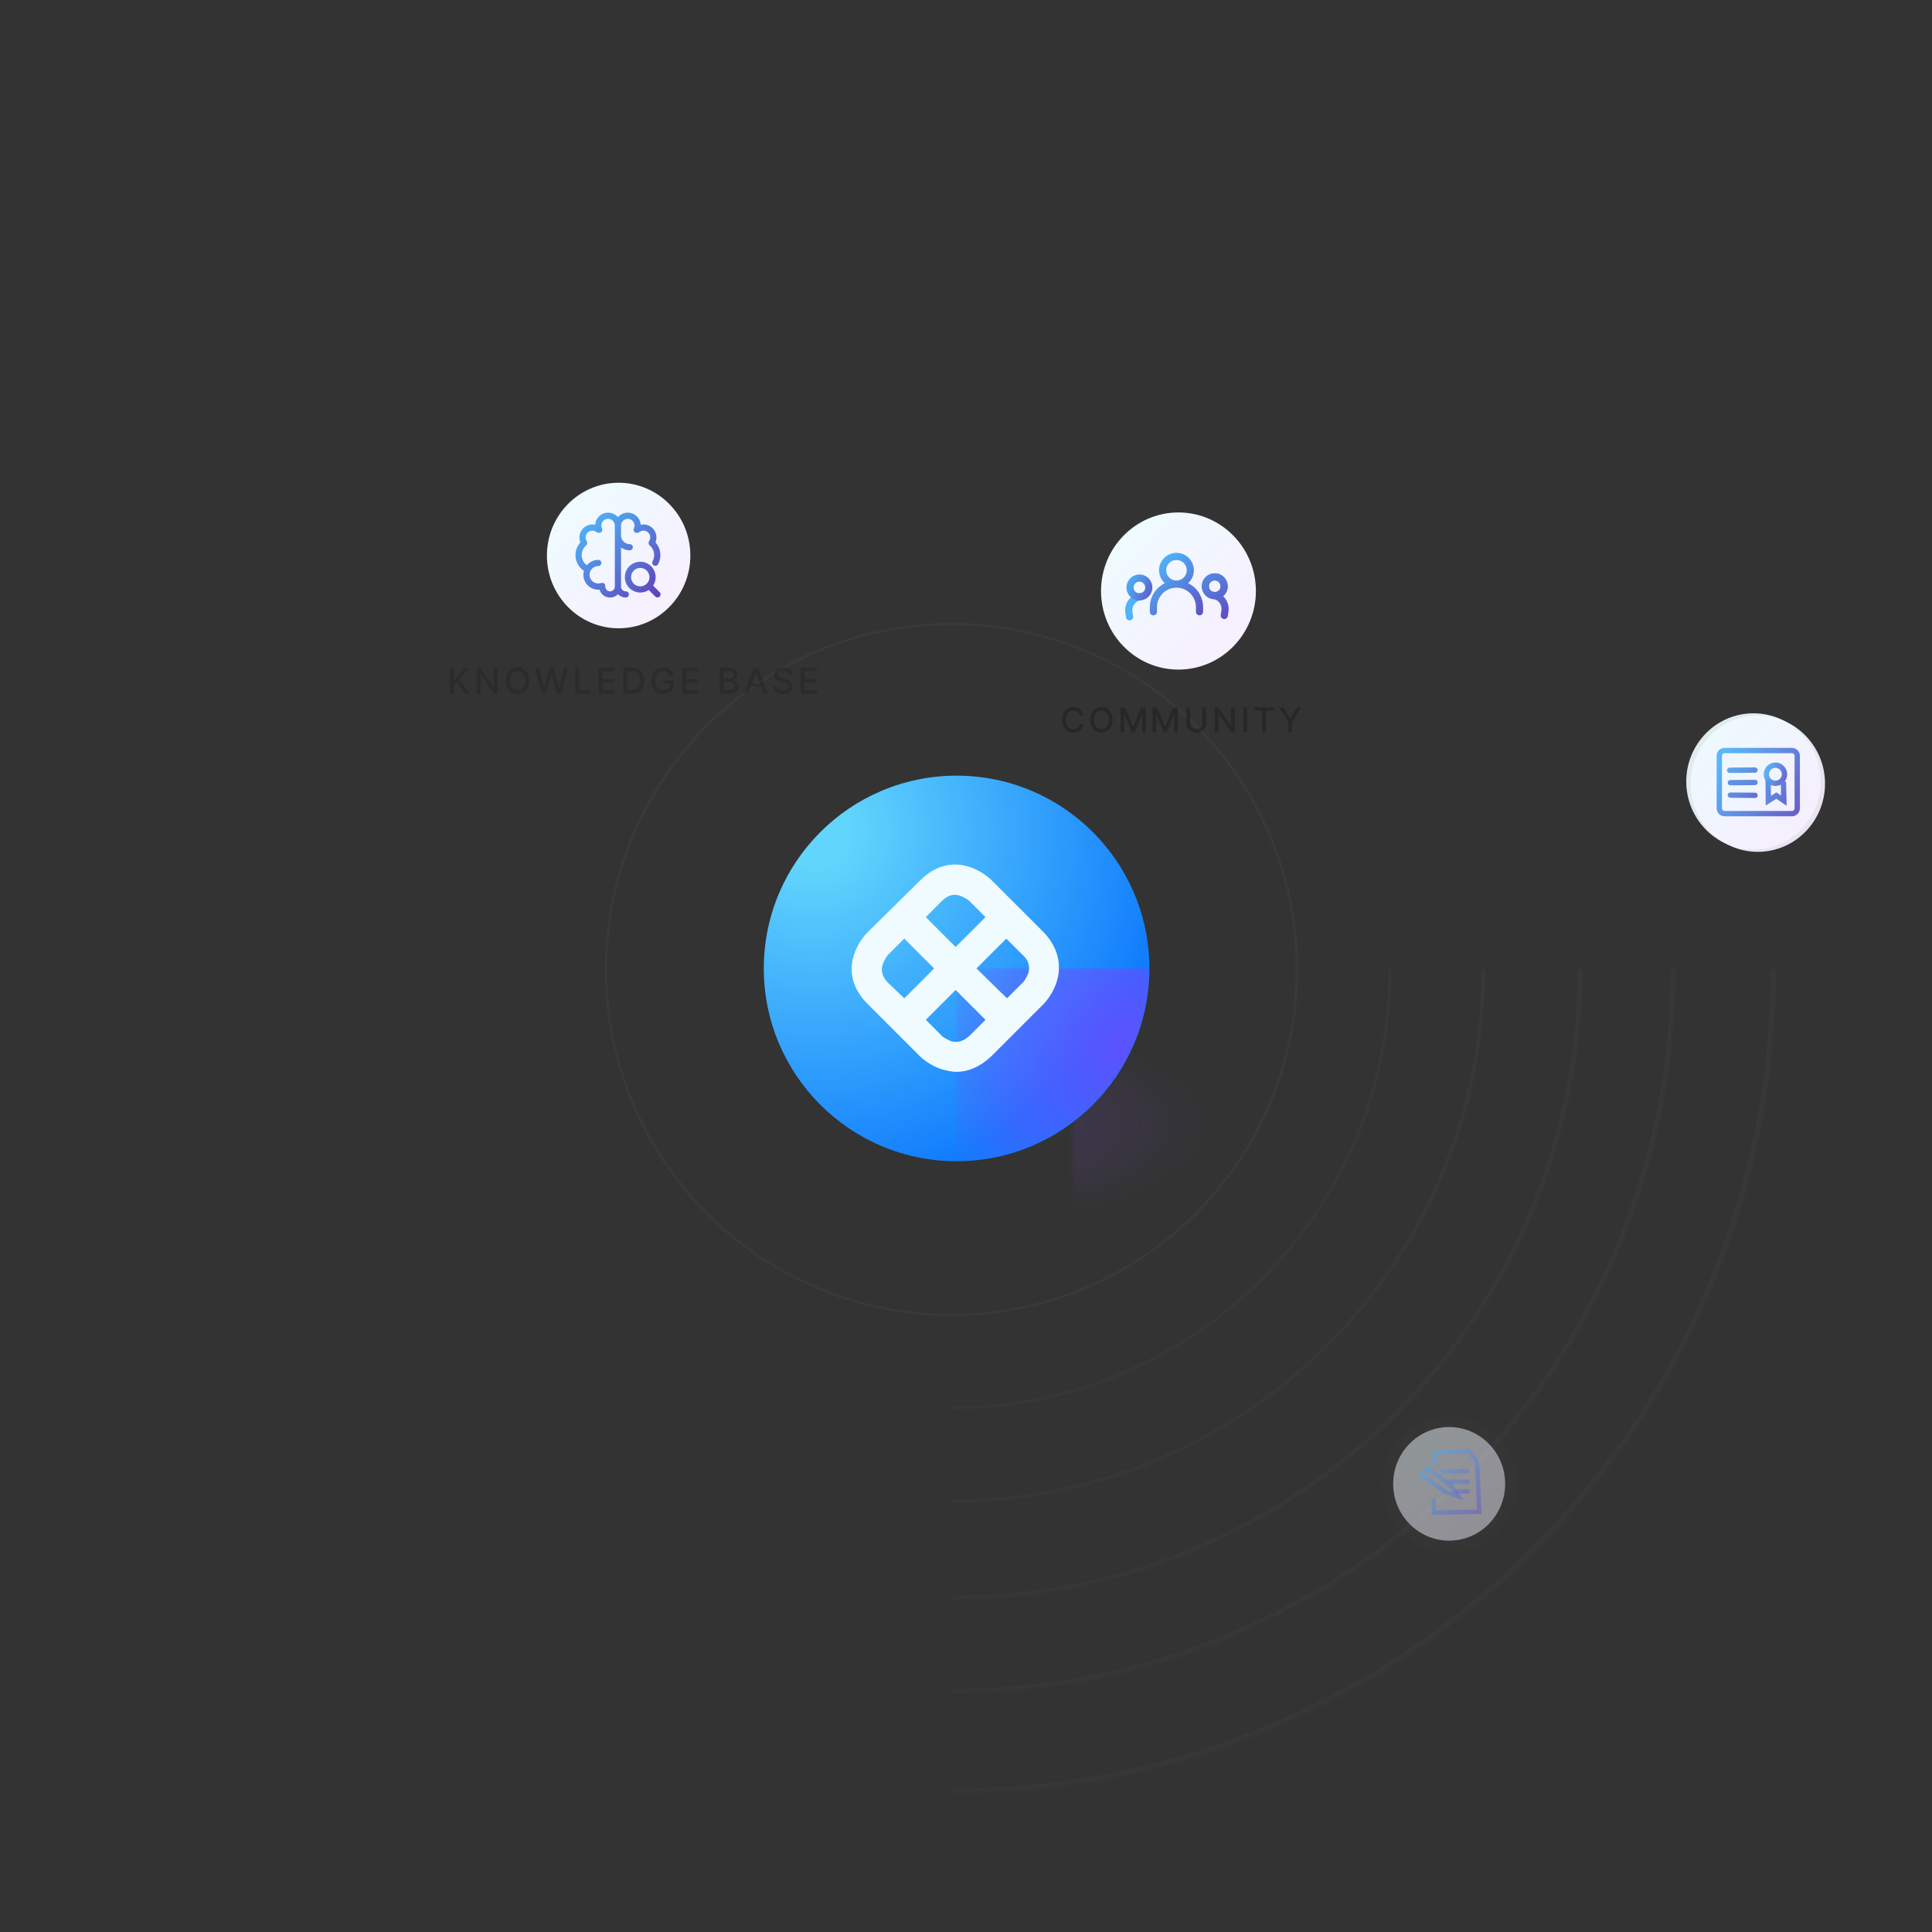 <svg xmlns="http://www.w3.org/2000/svg" xmlns:xlink="http://www.w3.org/1999/xlink" viewBox="0 0 800 800" width="800" height="800" preserveAspectRatio="xMidYMid meet" style="width: 100%; height: 100%; transform: translate3d(0px, 0px, 0px); content-visibility: visible;"><rect x="0" y="0" width="800" height="800" fill="#333333" stroke="none"/><defs><clipPath id="__lottie_element_2"><rect width="800" height="800" x="0" y="0"></rect></clipPath><radialGradient id="__lottie_element_9" spreadMethod="pad" gradientUnits="userSpaceOnUse" cx="70.602" cy="32.234" r="90.632" fx="70.602" fy="32.234"><stop offset="9%" stop-color="rgb(138,54,255)"></stop><stop offset="50%" stop-color="rgb(138,54,255)"></stop><stop offset="92%" stop-color="rgb(138,54,255)"></stop></radialGradient><mask id="__lottie_element_11"><path fill="url(#__lottie_element_10)" d=" M0,-77.504 C42.774,-77.504 77.504,-42.774 77.504,0 C77.504,42.774 42.774,77.504 0,77.504 C-42.774,77.504 -77.504,42.774 -77.504,0 C-77.504,-42.774 -42.774,-77.504 0,-77.504z"></path></mask><radialGradient id="__lottie_element_10" spreadMethod="pad" gradientUnits="userSpaceOnUse" cx="70.602" cy="32.234" r="90.632" fx="70.602" fy="32.234"><stop stop-color="rgb(255,255,255)" offset="8%" stop-opacity="0.59"></stop><stop stop-color="rgb(255,255,255)" offset="60%" stop-opacity="0.295"></stop><stop stop-color="rgb(255,255,255)" offset="94%" stop-opacity="0"></stop></radialGradient><radialGradient id="__lottie_element_15" spreadMethod="pad" gradientUnits="userSpaceOnUse" cx="-57.417" cy="-54.892" r="154.948" fx="-57.417" fy="-54.892"><stop offset="9%" stop-color="rgb(98,213,252)"></stop><stop offset="50%" stop-color="rgb(58,169,252)"></stop><stop offset="92%" stop-color="rgb(18,125,253)"></stop></radialGradient><radialGradient id="__lottie_element_19" spreadMethod="pad" gradientUnits="userSpaceOnUse" cx="-16.817" cy="53.479" r="36.499" fx="-16.817" fy="53.479"><stop offset="9%" stop-color="rgb(108,68,186)"></stop><stop offset="51%" stop-color="rgb(105,71,183)"></stop><stop offset="93%" stop-color="rgb(101,74,180)"></stop></radialGradient><mask id="__lottie_element_21"><path fill="url(#__lottie_element_20)" d=" M-18.229,25.169 C34.698,25.169 77.604,39.673 77.604,57.565 C77.604,75.457 34.698,89.961 -18.229,89.961 C-71.156,89.961 -114.062,75.457 -114.062,57.565 C-114.062,39.673 -71.156,25.169 -18.229,25.169z"></path></mask><radialGradient id="__lottie_element_20" spreadMethod="pad" gradientUnits="userSpaceOnUse" cx="-16.817" cy="53.479" r="36.499" fx="-16.817" fy="53.479"><stop stop-color="rgb(255,255,255)" offset="8%" stop-opacity="0.33"></stop><stop stop-color="rgb(255,255,255)" offset="60%" stop-opacity="0.165"></stop><stop stop-color="rgb(255,255,255)" offset="94%" stop-opacity="0"></stop></radialGradient><clipPath id="__lottie_element_23"><path d="M0,0 L1000,0 L1000,800 L0,800z"></path></clipPath><linearGradient id="__lottie_element_32" spreadMethod="pad" gradientUnits="userSpaceOnUse"><stop></stop><stop></stop><stop></stop></linearGradient><linearGradient id="__lottie_element_35" spreadMethod="pad" gradientUnits="userSpaceOnUse"><stop></stop><stop></stop><stop></stop></linearGradient><linearGradient id="__lottie_element_38" spreadMethod="pad" gradientUnits="userSpaceOnUse" x1="-13.717" y1="-17.159" x2="12.497" y2="8.849"><stop offset="9%" stop-color="rgb(239,251,255)"></stop><stop offset="51%" stop-color="rgb(242,246,255)"></stop><stop offset="93%" stop-color="rgb(245,241,255)"></stop></linearGradient><linearGradient id="__lottie_element_41" spreadMethod="pad" gradientUnits="userSpaceOnUse" x1="73.596" y1="277.487" x2="95.37" y2="301.989"><stop offset="0%" stop-color="rgb(78,179,249)"></stop><stop offset="49%" stop-color="rgb(87,121,217)"></stop><stop offset="97%" stop-color="rgb(97,64,185)"></stop></linearGradient><linearGradient id="__lottie_element_42" spreadMethod="pad" gradientUnits="userSpaceOnUse" x1="73.743" y1="285.45" x2="95.37" y2="301.989"><stop offset="0%" stop-color="rgb(78,179,249)"></stop><stop offset="49%" stop-color="rgb(87,121,217)"></stop><stop offset="97%" stop-color="rgb(97,64,185)"></stop></linearGradient><linearGradient id="__lottie_element_46" spreadMethod="pad" gradientUnits="userSpaceOnUse" x1="-294.439" y1="-61.121" x2="-265.838" y2="-41.617"><stop offset="0%" stop-color="rgb(78,179,249)"></stop><stop offset="49%" stop-color="rgb(87,121,217)"></stop><stop offset="97%" stop-color="rgb(97,64,185)"></stop></linearGradient><linearGradient id="__lottie_element_47" spreadMethod="pad" gradientUnits="userSpaceOnUse" x1="-301.421" y1="-54.526" x2="-262.641" y2="-38.856"><stop offset="0%" stop-color="rgb(78,179,249)"></stop><stop offset="49%" stop-color="rgb(87,121,217)"></stop><stop offset="97%" stop-color="rgb(97,64,185)"></stop></linearGradient><linearGradient id="__lottie_element_51" spreadMethod="pad" gradientUnits="userSpaceOnUse" x1="446.417" y1="100.522" x2="466.845" y2="113.452"><stop offset="0%" stop-color="rgb(78,179,249)"></stop><stop offset="49%" stop-color="rgb(87,121,217)"></stop><stop offset="97%" stop-color="rgb(97,64,185)"></stop></linearGradient><linearGradient id="__lottie_element_52" spreadMethod="pad" gradientUnits="userSpaceOnUse" x1="435.165" y1="97.821" x2="487.716" y2="124.783"><stop offset="0%" stop-color="rgb(78,179,249)"></stop><stop offset="49%" stop-color="rgb(87,121,217)"></stop><stop offset="97%" stop-color="rgb(97,64,185)"></stop></linearGradient><linearGradient id="__lottie_element_53" spreadMethod="pad" gradientUnits="userSpaceOnUse" x1="450.393" y1="104.197" x2="467.968" y2="120.739"><stop offset="0%" stop-color="rgb(78,179,249)"></stop><stop offset="49%" stop-color="rgb(87,121,217)"></stop><stop offset="97%" stop-color="rgb(97,64,185)"></stop></linearGradient><linearGradient id="__lottie_element_62" spreadMethod="pad" gradientUnits="userSpaceOnUse" x1="-13.717" y1="-17.159" x2="12.497" y2="8.849"><stop offset="9%" stop-color="rgb(239,251,255)"></stop><stop offset="51%" stop-color="rgb(242,246,255)"></stop><stop offset="93%" stop-color="rgb(245,241,255)"></stop></linearGradient><linearGradient id="__lottie_element_63" spreadMethod="pad" gradientUnits="userSpaceOnUse" x1="0" y1="0" x2="100" y2="0"><stop offset="9%" stop-color="rgb(239,251,255)"></stop><stop offset="51%" stop-color="rgb(242,246,255)"></stop><stop offset="93%" stop-color="rgb(245,241,255)"></stop></linearGradient><linearGradient id="__lottie_element_66" spreadMethod="pad" gradientUnits="userSpaceOnUse" x1="-13.717" y1="-17.159" x2="12.497" y2="8.849"><stop offset="9%" stop-color="rgb(239,251,255)"></stop><stop offset="51%" stop-color="rgb(242,246,255)"></stop><stop offset="93%" stop-color="rgb(245,241,255)"></stop></linearGradient><linearGradient id="__lottie_element_67" spreadMethod="pad" gradientUnits="userSpaceOnUse" x1="0" y1="0" x2="100" y2="0"><stop offset="9%" stop-color="rgb(239,251,255)"></stop><stop offset="51%" stop-color="rgb(242,246,255)"></stop><stop offset="93%" stop-color="rgb(245,241,255)"></stop></linearGradient><linearGradient id="__lottie_element_70" spreadMethod="pad" gradientUnits="userSpaceOnUse" x1="-191.284" y1="-265.134" x2="-165.521" y2="-240.726"><stop offset="0%" stop-color="rgb(78,179,249)"></stop><stop offset="49%" stop-color="rgb(87,121,217)"></stop><stop offset="97%" stop-color="rgb(97,64,185)"></stop></linearGradient><linearGradient id="__lottie_element_74" spreadMethod="pad" gradientUnits="userSpaceOnUse" x1="170.018" y1="82.819" x2="193.324" y2="103.705"><stop offset="0%" stop-color="rgb(78,179,249)"></stop><stop offset="49%" stop-color="rgb(87,121,217)"></stop><stop offset="97%" stop-color="rgb(97,64,185)"></stop></linearGradient><linearGradient id="__lottie_element_78" spreadMethod="pad" gradientUnits="userSpaceOnUse" x1="170.679" y1="74.104" x2="194.645" y2="96.86"><stop offset="0%" stop-color="rgb(78,179,249)"></stop><stop offset="49%" stop-color="rgb(87,121,217)"></stop><stop offset="97%" stop-color="rgb(97,64,185)"></stop></linearGradient><linearGradient id="__lottie_element_79" spreadMethod="pad" gradientUnits="userSpaceOnUse" x1="171.26" y1="78.873" x2="199.243" y2="96.695"><stop offset="0%" stop-color="rgb(78,179,249)"></stop><stop offset="49%" stop-color="rgb(87,121,217)"></stop><stop offset="97%" stop-color="rgb(97,64,185)"></stop></linearGradient><linearGradient id="__lottie_element_80" spreadMethod="pad" gradientUnits="userSpaceOnUse" x1="173.318" y1="81.431" x2="196.702" y2="103.047"><stop offset="0%" stop-color="rgb(78,179,249)"></stop><stop offset="49%" stop-color="rgb(87,121,217)"></stop><stop offset="97%" stop-color="rgb(97,64,185)"></stop></linearGradient><linearGradient id="__lottie_element_89" spreadMethod="pad" gradientUnits="userSpaceOnUse" x1="-13.717" y1="-17.159" x2="12.497" y2="8.849"><stop offset="9%" stop-color="rgb(239,251,255)"></stop><stop offset="51%" stop-color="rgb(242,246,255)"></stop><stop offset="93%" stop-color="rgb(245,241,255)"></stop></linearGradient><linearGradient id="__lottie_element_92" spreadMethod="pad" gradientUnits="userSpaceOnUse" x1="-13.717" y1="-17.159" x2="12.497" y2="8.849"><stop offset="9%" stop-color="rgb(239,251,255)"></stop><stop offset="51%" stop-color="rgb(242,246,255)"></stop><stop offset="93%" stop-color="rgb(245,241,255)"></stop></linearGradient><linearGradient id="__lottie_element_95" spreadMethod="pad" gradientUnits="userSpaceOnUse" x1="-3.655" y1="-1.086" x2="4.668" y2="1.84"><stop offset="0%" stop-color="rgb(78,179,249)"></stop><stop offset="49%" stop-color="rgb(87,121,217)"></stop><stop offset="97%" stop-color="rgb(97,64,185)"></stop></linearGradient><linearGradient id="__lottie_element_96" spreadMethod="pad" gradientUnits="userSpaceOnUse" x1="457.829" y1="105.471" x2="476.607" y2="114.832"><stop offset="0%" stop-color="rgb(78,179,249)"></stop><stop offset="49%" stop-color="rgb(87,121,217)"></stop><stop offset="97%" stop-color="rgb(97,64,185)"></stop></linearGradient><linearGradient id="__lottie_element_100" spreadMethod="pad" gradientUnits="userSpaceOnUse" x1="446.417" y1="100.522" x2="466.845" y2="113.452"><stop offset="0%" stop-color="rgb(78,179,249)"></stop><stop offset="49%" stop-color="rgb(87,121,217)"></stop><stop offset="97%" stop-color="rgb(97,64,185)"></stop></linearGradient><linearGradient id="__lottie_element_101" spreadMethod="pad" gradientUnits="userSpaceOnUse" x1="435.165" y1="97.821" x2="487.716" y2="124.783"><stop offset="0%" stop-color="rgb(78,179,249)"></stop><stop offset="49%" stop-color="rgb(87,121,217)"></stop><stop offset="97%" stop-color="rgb(97,64,185)"></stop></linearGradient><linearGradient id="__lottie_element_102" spreadMethod="pad" gradientUnits="userSpaceOnUse" x1="450.393" y1="104.197" x2="467.968" y2="120.739"><stop offset="0%" stop-color="rgb(78,179,249)"></stop><stop offset="49%" stop-color="rgb(87,121,217)"></stop><stop offset="97%" stop-color="rgb(97,64,185)"></stop></linearGradient><linearGradient id="__lottie_element_106" spreadMethod="pad" gradientUnits="userSpaceOnUse" x1="-9.702" y1="-8.101" x2="17.753" y2="10.128"><stop offset="0%" stop-color="rgb(78,179,249)"></stop><stop offset="49%" stop-color="rgb(87,121,217)"></stop><stop offset="97%" stop-color="rgb(97,64,185)"></stop></linearGradient><linearGradient id="__lottie_element_115" spreadMethod="pad" gradientUnits="userSpaceOnUse"><stop></stop><stop></stop><stop></stop></linearGradient><linearGradient id="__lottie_element_118" spreadMethod="pad" gradientUnits="userSpaceOnUse" x1="-13.717" y1="-17.159" x2="12.497" y2="8.849"><stop offset="9%" stop-color="rgb(239,251,255)"></stop><stop offset="51%" stop-color="rgb(242,246,255)"></stop><stop offset="93%" stop-color="rgb(245,241,255)"></stop></linearGradient><linearGradient id="__lottie_element_121" spreadMethod="pad" gradientUnits="userSpaceOnUse" x1="-2.936" y1="-5.353" x2="9.077" y2="7.203"><stop offset="0%" stop-color="rgb(78,179,249)"></stop><stop offset="49%" stop-color="rgb(87,121,217)"></stop><stop offset="97%" stop-color="rgb(97,64,185)"></stop></linearGradient><linearGradient id="__lottie_element_125" spreadMethod="pad" gradientUnits="userSpaceOnUse" x1="-6.533" y1="-6.878" x2="6.782" y2="2.508"><stop offset="0%" stop-color="rgb(78,179,249)"></stop><stop offset="49%" stop-color="rgb(87,121,217)"></stop><stop offset="97%" stop-color="rgb(97,64,185)"></stop></linearGradient><linearGradient id="__lottie_element_126" spreadMethod="pad" gradientUnits="userSpaceOnUse" x1="-682.678" y1="-283.957" x2="-668.966" y2="-269.731"><stop offset="0%" stop-color="rgb(78,179,249)"></stop><stop offset="49%" stop-color="rgb(87,121,217)"></stop><stop offset="97%" stop-color="rgb(97,64,185)"></stop></linearGradient><linearGradient id="__lottie_element_130" spreadMethod="pad" gradientUnits="userSpaceOnUse" x1="0" y1="0" x2="17.071" y2="6.157"><stop offset="0%" stop-color="rgb(78,179,249)"></stop><stop offset="49%" stop-color="rgb(87,121,217)"></stop><stop offset="97%" stop-color="rgb(97,64,185)"></stop></linearGradient><linearGradient id="__lottie_element_131" spreadMethod="pad" gradientUnits="userSpaceOnUse" x1="0.235" y1="-1.773" x2="7.246" y2="3.223"><stop offset="0%" stop-color="rgb(78,179,249)"></stop><stop offset="49%" stop-color="rgb(87,121,217)"></stop><stop offset="97%" stop-color="rgb(97,64,185)"></stop></linearGradient><linearGradient id="__lottie_element_140" spreadMethod="pad" gradientUnits="userSpaceOnUse"><stop></stop><stop></stop><stop></stop></linearGradient><linearGradient id="__lottie_element_143" spreadMethod="pad" gradientUnits="userSpaceOnUse" x1="-13.717" y1="-17.159" x2="12.497" y2="8.849"><stop offset="9%" stop-color="rgb(239,251,255)"></stop><stop offset="51%" stop-color="rgb(242,246,255)"></stop><stop offset="93%" stop-color="rgb(245,241,255)"></stop></linearGradient><linearGradient id="__lottie_element_146" spreadMethod="pad" gradientUnits="userSpaceOnUse" x1="-12.788" y1="-10.602" x2="6.188" y2="1.711"><stop offset="0%" stop-color="rgb(78,179,249)"></stop><stop offset="49%" stop-color="rgb(87,121,217)"></stop><stop offset="97%" stop-color="rgb(97,64,185)"></stop></linearGradient><linearGradient id="__lottie_element_150" spreadMethod="pad" gradientUnits="userSpaceOnUse" x1="-8.035" y1="-8.281" x2="10.732" y2="11.247"><stop offset="0%" stop-color="rgb(78,179,249)"></stop><stop offset="49%" stop-color="rgb(87,121,217)"></stop><stop offset="97%" stop-color="rgb(97,64,185)"></stop></linearGradient><linearGradient id="__lottie_element_157" spreadMethod="pad" gradientUnits="userSpaceOnUse" x1="0.255" y1="-24.527" x2="-0.089" y2="115.905"><stop offset="0%" stop-color="rgb(112,112,112)"></stop><stop offset="49%" stop-color="rgb(112,112,112)"></stop><stop offset="97%" stop-color="rgb(112,112,112)"></stop></linearGradient><mask id="__lottie_element_159"><path stroke="url(#__lottie_element_158)" stroke-linecap="butt" stroke-linejoin="miter" stroke-miterlimit="4" stroke-width="0.7" d=" M0,-97.307 C53.703,-97.307 97.307,-53.703 97.307,0 C97.307,53.703 53.703,97.307 0,97.307 C-53.703,97.307 -97.307,53.703 -97.307,0 C-97.307,-53.703 -53.703,-97.307 0,-97.307z"></path></mask><linearGradient id="__lottie_element_158" spreadMethod="pad" gradientUnits="userSpaceOnUse" x1="0.255" y1="-24.527" x2="-0.089" y2="115.905"><stop stop-color="rgb(255,255,255)" offset="3%" stop-opacity="1"></stop><stop stop-color="rgb(255,255,255)" offset="49%" stop-opacity="0.5"></stop><stop stop-color="rgb(255,255,255)" offset="95%" stop-opacity="0"></stop></linearGradient><linearGradient id="__lottie_element_163" spreadMethod="pad" gradientUnits="userSpaceOnUse" x1="0.365" y1="-27.943" x2="-0.01" y2="131.707"><stop offset="0%" stop-color="rgb(112,112,112)"></stop><stop offset="49%" stop-color="rgb(112,112,112)"></stop><stop offset="97%" stop-color="rgb(112,112,112)"></stop></linearGradient><mask id="__lottie_element_165"><path stroke="url(#__lottie_element_164)" stroke-linecap="butt" stroke-linejoin="miter" stroke-miterlimit="4" stroke-width="0.7" d=" M0,-97.307 C53.703,-97.307 97.307,-53.703 97.307,0 C97.307,53.703 53.703,97.307 0,97.307 C-53.703,97.307 -97.307,53.703 -97.307,0 C-97.307,-53.703 -53.703,-97.307 0,-97.307z"></path></mask><linearGradient id="__lottie_element_164" spreadMethod="pad" gradientUnits="userSpaceOnUse" x1="0.365" y1="-27.943" x2="-0.01" y2="131.707"><stop stop-color="rgb(255,255,255)" offset="3%" stop-opacity="1"></stop><stop stop-color="rgb(255,255,255)" offset="49%" stop-opacity="0.5"></stop><stop stop-color="rgb(255,255,255)" offset="95%" stop-opacity="0"></stop></linearGradient><linearGradient id="__lottie_element_169" spreadMethod="pad" gradientUnits="userSpaceOnUse" x1="-0.495" y1="-31.97" x2="0.865" y2="152.356"><stop offset="0%" stop-color="rgb(112,112,112)"></stop><stop offset="49%" stop-color="rgb(112,112,112)"></stop><stop offset="97%" stop-color="rgb(112,112,112)"></stop></linearGradient><mask id="__lottie_element_171"><path stroke="url(#__lottie_element_170)" stroke-linecap="butt" stroke-linejoin="miter" stroke-miterlimit="4" stroke-width="0.7" d=" M0,-97.307 C53.703,-97.307 97.307,-53.703 97.307,0 C97.307,53.703 53.703,97.307 0,97.307 C-53.703,97.307 -97.307,53.703 -97.307,0 C-97.307,-53.703 -53.703,-97.307 0,-97.307z"></path></mask><linearGradient id="__lottie_element_170" spreadMethod="pad" gradientUnits="userSpaceOnUse" x1="-0.495" y1="-31.97" x2="0.865" y2="152.356"><stop stop-color="rgb(255,255,255)" offset="3%" stop-opacity="1"></stop><stop stop-color="rgb(255,255,255)" offset="49%" stop-opacity="0.5"></stop><stop stop-color="rgb(255,255,255)" offset="95%" stop-opacity="0"></stop></linearGradient><linearGradient id="__lottie_element_175" spreadMethod="pad" gradientUnits="userSpaceOnUse" x1="0" y1="0" x2="-0.092" y2="182.169"><stop offset="0%" stop-color="rgb(112,112,112)"></stop><stop offset="49%" stop-color="rgb(112,112,112)"></stop><stop offset="97%" stop-color="rgb(112,112,112)"></stop></linearGradient><mask id="__lottie_element_177"><path stroke="url(#__lottie_element_176)" stroke-linecap="butt" stroke-linejoin="miter" stroke-miterlimit="4" stroke-width="0.7" d=" M0,-97.307 C53.703,-97.307 97.307,-53.703 97.307,0 C97.307,53.703 53.703,97.307 0,97.307 C-53.703,97.307 -97.307,53.703 -97.307,0 C-97.307,-53.703 -53.703,-97.307 0,-97.307z"></path></mask><linearGradient id="__lottie_element_176" spreadMethod="pad" gradientUnits="userSpaceOnUse" x1="0" y1="0" x2="-0.092" y2="182.169"><stop stop-color="rgb(255,255,255)" offset="3%" stop-opacity="1"></stop><stop stop-color="rgb(255,255,255)" offset="49%" stop-opacity="0.5"></stop><stop stop-color="rgb(255,255,255)" offset="95%" stop-opacity="0"></stop></linearGradient><linearGradient id="__lottie_element_181" spreadMethod="pad" gradientUnits="userSpaceOnUse" x1="0.225" y1="-24.64" x2="1.964" y2="218.382"><stop offset="0%" stop-color="rgb(112,112,112)"></stop><stop offset="49%" stop-color="rgb(112,112,112)"></stop><stop offset="97%" stop-color="rgb(112,112,112)"></stop></linearGradient><mask id="__lottie_element_183"><path stroke="url(#__lottie_element_182)" stroke-linecap="butt" stroke-linejoin="miter" stroke-miterlimit="4" stroke-width="0.7" d=" M0,-97.307 C53.703,-97.307 97.307,-53.703 97.307,0 C97.307,53.703 53.703,97.307 0,97.307 C-53.703,97.307 -97.307,53.703 -97.307,0 C-97.307,-53.703 -53.703,-97.307 0,-97.307z"></path></mask><linearGradient id="__lottie_element_182" spreadMethod="pad" gradientUnits="userSpaceOnUse" x1="0.225" y1="-24.64" x2="1.964" y2="218.382"><stop stop-color="rgb(255,255,255)" offset="3%" stop-opacity="1"></stop><stop stop-color="rgb(255,255,255)" offset="49%" stop-opacity="0.5"></stop><stop stop-color="rgb(255,255,255)" offset="95%" stop-opacity="0"></stop></linearGradient></defs><g clip-path="url(#__lottie_element_2)"><g clip-path="url(#__lottie_element_23)" transform="matrix(1.47,0,0,1.47,-340,-187)" opacity="1" style="display: block;"><g transform="matrix(1,0,0,1,500,400)" opacity="0.1" style="display: block;"><g opacity="1" transform="matrix(1,0,0,1,-0.693,0.307)"><path stroke-linecap="butt" stroke-linejoin="miter" fill-opacity="0" stroke-miterlimit="4" stroke="rgb(112,112,112)" stroke-opacity="1" stroke-width="0.7" d=" M0,-97.307 C53.703,-97.307 97.307,-53.703 97.307,0 C97.307,53.703 53.703,97.307 0,97.307 C-53.703,97.307 -97.307,53.703 -97.307,0 C-97.307,-53.703 -53.703,-97.307 0,-97.307z"></path></g></g><g transform="matrix(1.27,0,0,1.27,500.187,399.917)" opacity="0.1" style="display: block;"><g opacity="1" transform="matrix(1,0,0,1,-0.693,0.307)"><path stroke="url(#__lottie_element_181)" mask="url(#__lottie_element_183)" stroke-linecap="butt" stroke-linejoin="miter" fill-opacity="0" stroke-miterlimit="4" stroke-opacity="1" stroke-width="0.7" d="M0 0 M0,-97.307 C53.703,-97.307 97.307,-53.703 97.307,0 C97.307,53.703 53.703,97.307 0,97.307 C-53.703,97.307 -97.307,53.703 -97.307,0 C-97.307,-53.703 -53.703,-97.307 0,-97.307z"></path></g></g><g transform="matrix(1.54,0,0,1.54,500.374,399.834)" opacity="0.1" style="display: block;"><g opacity="1" transform="matrix(1,0,0,1,-0.693,0.307)"><path stroke="url(#__lottie_element_175)" mask="url(#__lottie_element_177)" stroke-linecap="butt" stroke-linejoin="miter" fill-opacity="0" stroke-miterlimit="4" stroke-opacity="1" stroke-width="0.7" d="M0 0 M0,-97.307 C53.703,-97.307 97.307,-53.703 97.307,0 C97.307,53.703 53.703,97.307 0,97.307 C-53.703,97.307 -97.307,53.703 -97.307,0 C-97.307,-53.703 -53.703,-97.307 0,-97.307z"></path></g></g><g transform="matrix(1.82,0,0,1.82,500.568,399.748)" opacity="0.1" style="display: block;"><g opacity="1" transform="matrix(1,0,0,1,-0.693,0.307)"><path stroke="url(#__lottie_element_169)" mask="url(#__lottie_element_171)" stroke-linecap="butt" stroke-linejoin="miter" fill-opacity="0" stroke-miterlimit="4" stroke-opacity="1" stroke-width="0.7" d="M0 0 M0,-97.307 C53.703,-97.307 97.307,-53.703 97.307,0 C97.307,53.703 53.703,97.307 0,97.307 C-53.703,97.307 -97.307,53.703 -97.307,0 C-97.307,-53.703 -53.703,-97.307 0,-97.307z"></path></g></g><g transform="matrix(2.09,0,0,2.09,500.755,399.665)" opacity="0.1" style="display: block;"><g opacity="1" transform="matrix(1,0,0,1,-0.693,0.307)"><path stroke="url(#__lottie_element_163)" mask="url(#__lottie_element_165)" stroke-linecap="butt" stroke-linejoin="miter" fill-opacity="0" stroke-miterlimit="4" stroke-opacity="1" stroke-width="0.7" d="M0 0 M0,-97.307 C53.703,-97.307 97.307,-53.703 97.307,0 C97.307,53.703 53.703,97.307 0,97.307 C-53.703,97.307 -97.307,53.703 -97.307,0 C-97.307,-53.703 -53.703,-97.307 0,-97.307z"></path></g></g><g transform="matrix(2.38,0,0,2.38,500.956,399.576)" opacity="0.1" style="display: block;"><g opacity="1" transform="matrix(1,0,0,1,-0.693,0.307)"><path stroke="url(#__lottie_element_157)" mask="url(#__lottie_element_159)" stroke-linecap="butt" stroke-linejoin="miter" fill-opacity="0" stroke-miterlimit="4" stroke-opacity="1" stroke-width="0.7" d="M0 0 M0,-97.307 C53.703,-97.307 97.307,-53.703 97.307,0 C97.307,53.703 53.703,97.307 0,97.307 C-53.703,97.307 -97.307,53.703 -97.307,0 C-97.307,-53.703 -53.703,-97.307 0,-97.307z"></path></g></g><g transform="matrix(1,0,0,1,-107.52,-134.717)" opacity="0.326" style="display: block;"><g opacity="1" transform="matrix(1,0,0,1,517.239,453.677)"><path fill="rgb(32,28,28)" fill-opacity="1" d=" M-51.704,3.625 C-51.704,3.625 -51.704,-3.646 -51.704,-3.646 C-51.704,-3.646 -50.606,-3.646 -50.606,-3.646 C-50.606,-3.646 -50.606,-0.174 -50.606,-0.174 C-50.606,-0.174 -50.518,-0.174 -50.518,-0.174 C-50.518,-0.174 -47.467,-3.646 -47.467,-3.646 C-47.467,-3.646 -46.086,-3.646 -46.086,-3.646 C-46.086,-3.646 -49.019,-0.372 -49.019,-0.372 C-49.019,-0.372 -46.075,3.625 -46.075,3.625 C-46.075,3.625 -47.396,3.625 -47.396,3.625 C-47.396,3.625 -49.747,0.376 -49.747,0.376 C-49.747,0.376 -50.606,1.363 -50.606,1.363 C-50.606,1.363 -50.606,3.625 -50.606,3.625 C-50.606,3.625 -51.704,3.625 -51.704,3.625z M-38.243,-3.646 C-38.243,-3.646 -38.243,3.625 -38.243,3.625 C-38.243,3.625 -39.252,3.625 -39.252,3.625 C-39.252,3.625 -42.948,-1.708 -42.948,-1.708 C-42.948,-1.708 -43.016,-1.708 -43.016,-1.708 C-43.016,-1.708 -43.016,3.625 -43.016,3.625 C-43.016,3.625 -44.113,3.625 -44.113,3.625 C-44.113,3.625 -44.113,-3.646 -44.113,-3.646 C-44.113,-3.646 -43.097,-3.646 -43.097,-3.646 C-43.097,-3.646 -39.397,1.694 -39.397,1.694 C-39.397,1.694 -39.33,1.694 -39.33,1.694 C-39.33,1.694 -39.33,-3.646 -39.33,-3.646 C-39.33,-3.646 -38.243,-3.646 -38.243,-3.646z M-29.375,-0.01 C-29.375,0.767 -29.517,1.433 -29.801,1.992 C-30.085,2.548 -30.475,2.977 -30.969,3.277 C-31.462,3.576 -32.022,3.725 -32.649,3.725 C-33.279,3.725 -33.841,3.576 -34.336,3.277 C-34.828,2.977 -35.216,2.547 -35.501,1.988 C-35.785,1.43 -35.927,0.764 -35.927,-0.01 C-35.927,-0.786 -35.785,-1.454 -35.501,-2.01 C-35.216,-2.569 -34.828,-2.997 -34.336,-3.296 C-33.841,-3.596 -33.279,-3.747 -32.649,-3.747 C-32.022,-3.747 -31.462,-3.596 -30.969,-3.296 C-30.475,-2.997 -30.085,-2.569 -29.801,-2.01 C-29.517,-1.454 -29.375,-0.786 -29.375,-0.01z M-30.462,-0.01 C-30.462,-0.602 -30.557,-1.1 -30.749,-1.505 C-30.939,-1.912 -31.199,-2.22 -31.53,-2.428 C-31.859,-2.639 -32.232,-2.745 -32.649,-2.745 C-33.068,-2.745 -33.442,-2.639 -33.771,-2.428 C-34.1,-2.22 -34.361,-1.912 -34.552,-1.505 C-34.742,-1.1 -34.837,-0.602 -34.837,-0.01 C-34.837,0.582 -34.742,1.081 -34.552,1.488 C-34.361,1.893 -34.1,2.2 -33.771,2.411 C-33.442,2.619 -33.068,2.724 -32.649,2.724 C-32.232,2.724 -31.859,2.619 -31.53,2.411 C-31.199,2.2 -30.939,1.893 -30.749,1.488 C-30.557,1.081 -30.462,0.582 -30.462,-0.01z M-25.721,3.625 C-25.721,3.625 -27.738,-3.646 -27.738,-3.646 C-27.738,-3.646 -26.584,-3.646 -26.584,-3.646 C-26.584,-3.646 -25.167,1.985 -25.167,1.985 C-25.167,1.985 -25.099,1.985 -25.099,1.985 C-25.099,1.985 -23.626,-3.646 -23.626,-3.646 C-23.626,-3.646 -22.482,-3.646 -22.482,-3.646 C-22.482,-3.646 -21.008,1.988 -21.008,1.988 C-21.008,1.988 -20.941,1.988 -20.941,1.988 C-20.941,1.988 -19.527,-3.646 -19.527,-3.646 C-19.527,-3.646 -18.37,-3.646 -18.37,-3.646 C-18.37,-3.646 -20.39,3.625 -20.39,3.625 C-20.39,3.625 -21.495,3.625 -21.495,3.625 C-21.495,3.625 -23.025,-1.822 -23.025,-1.822 C-23.025,-1.822 -23.082,-1.822 -23.082,-1.822 C-23.082,-1.822 -24.613,3.625 -24.613,3.625 C-24.613,3.625 -25.721,3.625 -25.721,3.625z M-16.419,3.625 C-16.419,3.625 -16.419,-3.646 -16.419,-3.646 C-16.419,-3.646 -15.322,-3.646 -15.322,-3.646 C-15.322,-3.646 -15.322,2.682 -15.322,2.682 C-15.322,2.682 -12.027,2.682 -12.027,2.682 C-12.027,2.682 -12.027,3.625 -12.027,3.625 C-12.027,3.625 -16.419,3.625 -16.419,3.625z M-9.825,3.625 C-9.825,3.625 -9.825,-3.646 -9.825,-3.646 C-9.825,-3.646 -5.265,-3.646 -5.265,-3.646 C-5.265,-3.646 -5.265,-2.703 -5.265,-2.703 C-5.265,-2.703 -8.727,-2.703 -8.727,-2.703 C-8.727,-2.703 -8.727,-0.487 -8.727,-0.487 C-8.727,-0.487 -5.503,-0.487 -5.503,-0.487 C-5.503,-0.487 -5.503,0.454 -5.503,0.454 C-5.503,0.454 -8.727,0.454 -8.727,0.454 C-8.727,0.454 -8.727,2.682 -8.727,2.682 C-8.727,2.682 -5.222,2.682 -5.222,2.682 C-5.222,2.682 -5.222,3.625 -5.222,3.625 C-5.222,3.625 -9.825,3.625 -9.825,3.625z M-0.495,3.625 C-0.495,3.625 -2.849,3.625 -2.849,3.625 C-2.849,3.625 -2.849,-3.646 -2.849,-3.646 C-2.849,-3.646 -0.42,-3.646 -0.42,-3.646 C0.292,-3.646 0.904,-3.502 1.416,-3.21 C1.927,-2.922 2.319,-2.506 2.591,-1.964 C2.866,-1.424 3.003,-0.776 3.003,-0.021 C3.003,0.737 2.864,1.387 2.587,1.932 C2.313,2.476 1.915,2.896 1.394,3.19 C0.873,3.481 0.244,3.625 -0.495,3.625z M-1.752,2.667 C-1.752,2.667 -0.555,2.667 -0.555,2.667 C-0.001,2.667 0.459,2.563 0.826,2.354 C1.193,2.143 1.468,1.84 1.65,1.443 C1.832,1.042 1.923,0.555 1.923,-0.021 C1.923,-0.591 1.832,-1.076 1.65,-1.474 C1.47,-1.872 1.201,-2.174 0.844,-2.379 C0.486,-2.585 0.042,-2.688 -0.488,-2.688 C-0.488,-2.688 -1.752,-2.688 -1.752,-2.688 C-1.752,-2.688 -1.752,2.667 -1.752,2.667z M10.239,-1.349 C10.171,-1.564 10.078,-1.757 9.962,-1.927 C9.849,-2.1 9.713,-2.247 9.554,-2.368 C9.395,-2.491 9.214,-2.584 9.011,-2.648 C8.809,-2.712 8.588,-2.745 8.347,-2.745 C7.937,-2.745 7.568,-2.639 7.239,-2.428 C6.91,-2.217 6.649,-1.91 6.457,-1.502 C6.268,-1.098 6.173,-0.601 6.173,-0.013 C6.173,0.576 6.269,1.074 6.461,1.482 C6.653,1.889 6.915,2.198 7.249,2.408 C7.583,2.619 7.963,2.724 8.389,2.724 C8.785,2.724 9.129,2.643 9.423,2.482 C9.718,2.321 9.947,2.094 10.108,1.8 C10.271,1.504 10.353,1.157 10.353,0.757 C10.353,0.757 10.637,0.81 10.637,0.81 C10.637,0.81 8.556,0.81 8.556,0.81 C8.556,0.81 8.556,-0.096 8.556,-0.096 C8.556,-0.096 11.415,-0.096 11.415,-0.096 C11.415,-0.096 11.415,0.732 11.415,0.732 C11.415,1.343 11.285,1.873 11.024,2.323 C10.766,2.771 10.409,3.115 9.952,3.359 C9.497,3.603 8.976,3.725 8.389,3.725 C7.731,3.725 7.153,3.574 6.656,3.271 C6.161,2.968 5.776,2.539 5.499,1.982 C5.222,1.424 5.083,0.76 5.083,-0.007 C5.083,-0.587 5.164,-1.108 5.325,-1.57 C5.486,-2.031 5.712,-2.423 6.003,-2.745 C6.296,-3.07 6.641,-3.317 7.036,-3.487 C7.434,-3.66 7.868,-3.747 8.339,-3.747 C8.732,-3.747 9.098,-3.689 9.437,-3.573 C9.778,-3.457 10.081,-3.291 10.346,-3.078 C10.613,-2.865 10.835,-2.612 11.01,-2.318 C11.185,-2.027 11.303,-1.704 11.365,-1.349 C11.365,-1.349 10.239,-1.349 10.239,-1.349z M13.758,3.625 C13.758,3.625 13.758,-3.646 13.758,-3.646 C13.758,-3.646 18.317,-3.646 18.317,-3.646 C18.317,-3.646 18.317,-2.703 18.317,-2.703 C18.317,-2.703 14.855,-2.703 14.855,-2.703 C14.855,-2.703 14.855,-0.487 14.855,-0.487 C14.855,-0.487 18.079,-0.487 18.079,-0.487 C18.079,-0.487 18.079,0.454 18.079,0.454 C18.079,0.454 14.855,0.454 14.855,0.454 C14.855,0.454 14.855,2.682 14.855,2.682 C14.855,2.682 18.36,2.682 18.36,2.682 C18.36,2.682 18.36,3.625 18.36,3.625 C18.36,3.625 13.758,3.625 13.758,3.625z M24.33,3.625 C24.33,3.625 24.33,-3.646 24.33,-3.646 C24.33,-3.646 26.993,-3.646 26.993,-3.646 C27.509,-3.646 27.936,-3.562 28.275,-3.392 C28.613,-3.223 28.867,-2.995 29.035,-2.706 C29.203,-2.42 29.287,-2.097 29.287,-1.737 C29.287,-1.434 29.231,-1.177 29.12,-0.969 C29.009,-0.763 28.86,-0.598 28.673,-0.473 C28.488,-0.349 28.284,-0.259 28.062,-0.203 C28.062,-0.203 28.062,-0.132 28.062,-0.132 C28.303,-0.12 28.539,-0.041 28.768,0.104 C29,0.246 29.192,0.448 29.344,0.711 C29.495,0.974 29.571,1.292 29.571,1.669 C29.571,2.04 29.483,2.375 29.308,2.671 C29.135,2.965 28.868,3.197 28.506,3.37 C28.143,3.54 27.681,3.625 27.117,3.625 C27.117,3.625 24.33,3.625 24.33,3.625z M25.427,2.685 C25.427,2.685 27.011,2.685 27.011,2.685 C27.536,2.685 27.913,2.584 28.14,2.38 C28.367,2.176 28.481,1.922 28.481,1.617 C28.481,1.387 28.423,1.175 28.307,0.983 C28.191,0.792 28.025,0.64 27.81,0.526 C27.597,0.413 27.343,0.355 27.05,0.355 C27.05,0.355 25.427,0.355 25.427,0.355 C25.427,0.355 25.427,2.685 25.427,2.685z M25.427,-0.5 C25.427,-0.5 26.897,-0.5 26.897,-0.5 C27.143,-0.5 27.365,-0.548 27.561,-0.643 C27.76,-0.738 27.917,-0.869 28.033,-1.04 C28.152,-1.213 28.211,-1.417 28.211,-1.651 C28.211,-1.952 28.106,-2.204 27.895,-2.408 C27.684,-2.611 27.361,-2.713 26.925,-2.713 C26.925,-2.713 25.427,-2.713 25.427,-2.713 C25.427,-2.713 25.427,-0.5 25.427,-0.5z M32.437,3.625 C32.437,3.625 31.272,3.625 31.272,3.625 C31.272,3.625 33.889,-3.646 33.889,-3.646 C33.889,-3.646 35.157,-3.646 35.157,-3.646 C35.157,-3.646 37.774,3.625 37.774,3.625 C37.774,3.625 36.609,3.625 36.609,3.625 C36.609,3.625 34.553,-2.326 34.553,-2.326 C34.553,-2.326 34.497,-2.326 34.497,-2.326 C34.497,-2.326 32.437,3.625 32.437,3.625z M32.632,0.777 C32.632,0.777 36.411,0.777 36.411,0.777 C36.411,0.777 36.411,1.701 36.411,1.701 C36.411,1.701 32.632,1.701 32.632,1.701 C32.632,1.701 32.632,0.777 32.632,0.777z M43.682,-1.737 C43.645,-2.073 43.488,-2.333 43.214,-2.518 C42.939,-2.705 42.593,-2.799 42.177,-2.799 C41.879,-2.799 41.62,-2.751 41.403,-2.656 C41.185,-2.564 41.016,-2.436 40.895,-2.273 C40.776,-2.112 40.717,-1.928 40.717,-1.723 C40.717,-1.55 40.758,-1.401 40.838,-1.275 C40.921,-1.15 41.029,-1.043 41.161,-0.958 C41.296,-0.875 41.441,-0.806 41.594,-0.75 C41.748,-0.695 41.896,-0.65 42.038,-0.615 C42.038,-0.615 42.749,-0.43 42.749,-0.43 C42.981,-0.373 43.218,-0.295 43.462,-0.198 C43.706,-0.101 43.932,0.027 44.141,0.185 C44.349,0.344 44.517,0.54 44.645,0.774 C44.775,1.008 44.84,1.29 44.84,1.617 C44.84,2.028 44.734,2.394 44.521,2.714 C44.31,3.033 44.003,3.285 43.601,3.469 C43.201,3.654 42.717,3.746 42.148,3.746 C41.604,3.746 41.133,3.66 40.735,3.487 C40.337,3.314 40.026,3.07 39.801,2.753 C39.576,2.433 39.452,2.055 39.428,1.617 C39.428,1.617 40.529,1.617 40.529,1.617 C40.55,1.879 40.636,2.097 40.785,2.273 C40.936,2.445 41.129,2.574 41.364,2.66 C41.6,2.742 41.86,2.784 42.141,2.784 C42.451,2.784 42.727,2.735 42.969,2.638 C43.213,2.539 43.404,2.403 43.544,2.227 C43.684,2.05 43.754,1.842 43.754,1.605 C43.754,1.389 43.692,1.213 43.569,1.076 C43.448,0.938 43.284,0.825 43.075,0.735 C42.869,0.645 42.636,0.566 42.376,0.497 C42.376,0.497 41.516,0.263 41.516,0.263 C40.934,0.104 40.472,-0.129 40.131,-0.437 C39.793,-0.745 39.624,-1.152 39.624,-1.659 C39.624,-2.078 39.737,-2.442 39.964,-2.755 C40.192,-3.067 40.499,-3.311 40.888,-3.484 C41.276,-3.659 41.714,-3.747 42.202,-3.747 C42.694,-3.747 43.129,-3.66 43.505,-3.487 C43.884,-3.315 44.182,-3.076 44.4,-2.773 C44.618,-2.472 44.731,-2.127 44.741,-1.737 C44.741,-1.737 43.682,-1.737 43.682,-1.737z M47.101,3.625 C47.101,3.625 47.101,-3.646 47.101,-3.646 C47.101,-3.646 51.661,-3.646 51.661,-3.646 C51.661,-3.646 51.661,-2.703 51.661,-2.703 C51.661,-2.703 48.199,-2.703 48.199,-2.703 C48.199,-2.703 48.199,-0.487 48.199,-0.487 C48.199,-0.487 51.423,-0.487 51.423,-0.487 C51.423,-0.487 51.423,0.454 51.423,0.454 C51.423,0.454 48.199,0.454 48.199,0.454 C48.199,0.454 48.199,2.682 48.199,2.682 C48.199,2.682 51.704,2.682 51.704,2.682 C51.704,2.682 51.704,3.625 51.704,3.625 C51.704,3.625 47.101,3.625 47.101,3.625z"></path></g></g><g style="display: none;"><g><path fill="url(#__lottie_element_140)"></path></g></g><g transform="matrix(1.067,0,0,1.067,-146.532,-163.507)" opacity="1" style="display: block;"><g opacity="1" transform="matrix(1,0,0,1,517.418,419.12)"><path fill="url(#__lottie_element_143)" fill-opacity="1" d=" M0,-19.211 C10.45,-19.211 18.934,-10.602 18.934,0 C18.934,10.602 10.45,19.211 0,19.211 C-10.45,19.211 -18.934,10.602 -18.934,0 C-18.934,-10.602 -10.45,-19.211 0,-19.211z"></path></g></g><g transform="matrix(1.164,0,0,1.164,-196.706,-204.353)" opacity="1" style="display: block;"><g opacity="1" transform="matrix(1,0,0,1,517.208,419.171)"><path stroke="url(#__lottie_element_150)" stroke-linecap="round" stroke-linejoin="round" fill-opacity="0" stroke-opacity="1" stroke-width="1.5" d=" M-4.737,1.914 C-5.153,1.915 -5.563,2.006 -5.939,2.182 C-6.316,2.358 -6.65,2.614 -6.918,2.932 C-7.186,3.25 -7.381,3.622 -7.489,4.024 C-7.598,4.425 -7.618,4.845 -7.548,5.255 C-7.478,5.664 -7.319,6.054 -7.083,6.396 C-6.846,6.738 -6.538,7.024 -6.18,7.235 C-5.821,7.445 -5.422,7.575 -5.008,7.615 C-4.595,7.656 -4.176,7.605 -3.784,7.467 M-7.342,3.443 C-7.912,3.169 -8.405,2.757 -8.775,2.244 C-9.146,1.732 -9.384,1.135 -9.466,0.508 C-9.549,-0.119 -9.474,-0.757 -9.249,-1.348 C-9.023,-1.939 -8.654,-2.464 -8.174,-2.877 M-8.146,-2.954 C-8.458,-3.421 -8.595,-3.984 -8.532,-4.543 C-8.469,-5.102 -8.211,-5.62 -7.803,-6.006 C-7.394,-6.393 -6.863,-6.622 -6.301,-6.654 C-5.74,-6.686 -5.187,-6.518 -4.737,-6.181 M-4.51,-6.119 C-4.662,-6.442 -4.74,-6.795 -4.737,-7.151 C-4.734,-7.508 -4.651,-7.86 -4.495,-8.18 C-4.338,-8.5 -4.111,-8.782 -3.831,-9.002 C-3.55,-9.223 -3.223,-9.378 -2.875,-9.456 C-2.527,-9.534 -2.166,-9.533 -1.818,-9.452 C-1.47,-9.372 -1.145,-9.214 -0.867,-8.991 C-0.588,-8.768 -0.364,-8.485 -0.209,-8.164 C-0.055,-7.842 0.026,-7.49 0.026,-7.133 M0.026,-7.133 C0.026,-7.133 0.026,7.629 0.026,7.629 M0.026,-7.133 C0.026,-7.49 0.106,-7.842 0.26,-8.164 C0.415,-8.485 0.639,-8.768 0.917,-8.991 C1.196,-9.214 1.522,-9.372 1.869,-9.452 C2.217,-9.533 2.577,-9.534 2.925,-9.456 C3.273,-9.378 3.6,-9.223 3.88,-9.002 C4.16,-8.782 4.387,-8.5 4.544,-8.18 C4.701,-7.86 4.784,-7.508 4.786,-7.151 C4.789,-6.795 4.712,-6.442 4.56,-6.119 M0.026,7.629 C0.026,8.134 -0.175,8.618 -0.532,8.976 C-0.889,9.333 -1.375,9.534 -1.88,9.534 C-2.385,9.534 -2.87,9.333 -3.227,8.976 C-3.584,8.618 -3.784,8.134 -3.784,7.629 M0.026,7.629 C0.026,8.134 0.225,8.618 0.583,8.976 C0.94,9.333 1.425,9.534 1.93,9.534 M0.026,-4.752 C0.026,-3.994 0.327,-3.268 0.862,-2.732 C1.398,-2.196 2.125,-1.895 2.883,-1.895 M8.226,-2.877 C8.641,-2.52 8.974,-2.077 9.203,-1.579 C9.431,-1.08 9.55,-0.538 9.549,0.01 C9.549,0.679 9.377,1.309 9.073,1.855 M8.197,-2.954 C8.509,-3.421 8.645,-3.984 8.583,-4.543 C8.52,-5.102 8.262,-5.62 7.854,-6.006 C7.446,-6.393 6.913,-6.622 6.352,-6.654 C5.79,-6.686 5.236,-6.518 4.787,-6.181"></path></g></g><g transform="matrix(1.164,0,0,1.164,-197.972,-205.475)" opacity="1" style="display: block;"><g opacity="1" transform="matrix(1,0,0,1,524.319,426.072)"><path stroke="url(#__lottie_element_146)" stroke-linecap="round" stroke-linejoin="round" fill-opacity="0" stroke-opacity="1" stroke-width="1.5" d=" M1.786,1.786 C1.786,1.786 3.571,3.572 3.571,3.572 M-3.571,-0.595 C-3.571,0.194 -3.258,0.951 -2.7,1.509 C-2.142,2.067 -1.385,2.382 -0.596,2.382 C0.194,2.382 0.952,2.067 1.51,1.509 C2.068,0.951 2.38,0.194 2.38,-0.595 C2.38,-1.385 2.068,-2.141 1.51,-2.699 C0.952,-3.257 0.194,-3.572 -0.596,-3.572 C-1.385,-3.572 -2.142,-3.257 -2.7,-2.699 C-3.258,-2.141 -3.571,-1.385 -3.571,-0.595z"></path></g></g><g transform="matrix(0.96,0,0,0.96,-88.587,31.815)" opacity="0.549" style="display: block;"><g opacity="1" transform="matrix(1,0,0,1,685.137,310.589)"><path fill="rgb(32,28,28)" fill-opacity="1" d=" M-34.03,-1.281 C-34.03,-1.281 -35.138,-1.281 -35.138,-1.281 C-35.181,-1.518 -35.26,-1.726 -35.376,-1.906 C-35.492,-2.086 -35.634,-2.24 -35.802,-2.365 C-35.97,-2.491 -36.158,-2.584 -36.367,-2.648 C-36.573,-2.712 -36.792,-2.745 -37.024,-2.745 C-37.443,-2.745 -37.818,-2.639 -38.149,-2.428 C-38.478,-2.218 -38.739,-1.909 -38.931,-1.501 C-39.12,-1.094 -39.215,-0.597 -39.215,-0.01 C-39.215,0.582 -39.12,1.08 -38.931,1.488 C-38.739,1.895 -38.477,2.203 -38.146,2.411 C-37.814,2.619 -37.441,2.724 -37.027,2.724 C-36.797,2.724 -36.58,2.694 -36.374,2.632 C-36.165,2.568 -35.977,2.475 -35.809,2.352 C-35.641,2.228 -35.499,2.078 -35.383,1.901 C-35.265,1.721 -35.183,1.515 -35.138,1.283 C-35.138,1.283 -34.03,1.285 -34.03,1.285 C-34.089,1.643 -34.204,1.972 -34.374,2.272 C-34.542,2.571 -34.759,2.829 -35.024,3.047 C-35.287,3.262 -35.588,3.429 -35.926,3.547 C-36.265,3.666 -36.634,3.725 -37.034,3.725 C-37.664,3.725 -38.225,3.576 -38.717,3.277 C-39.21,2.977 -39.598,2.547 -39.882,1.988 C-40.164,1.43 -40.305,0.764 -40.305,-0.01 C-40.305,-0.786 -40.163,-1.453 -39.879,-2.009 C-39.595,-2.568 -39.206,-2.997 -38.714,-3.296 C-38.221,-3.596 -37.662,-3.746 -37.034,-3.746 C-36.648,-3.746 -36.288,-3.69 -35.955,-3.579 C-35.618,-3.47 -35.317,-3.309 -35.049,-3.096 C-34.782,-2.885 -34.56,-2.628 -34.385,-2.323 C-34.21,-2.02 -34.091,-1.672 -34.03,-1.281z M-25.449,-0.01 C-25.449,0.767 -25.591,1.433 -25.876,1.992 C-26.16,2.548 -26.549,2.977 -27.044,3.277 C-27.536,3.576 -28.096,3.725 -28.724,3.725 C-29.353,3.725 -29.916,3.576 -30.41,3.277 C-30.903,2.977 -31.291,2.547 -31.575,1.988 C-31.859,1.43 -32.001,0.764 -32.001,-0.01 C-32.001,-0.786 -31.859,-1.453 -31.575,-2.009 C-31.291,-2.568 -30.903,-2.997 -30.41,-3.296 C-29.916,-3.596 -29.353,-3.746 -28.724,-3.746 C-28.096,-3.746 -27.536,-3.596 -27.044,-3.296 C-26.549,-2.997 -26.16,-2.568 -25.876,-2.009 C-25.591,-1.453 -25.449,-0.786 -25.449,-0.01z M-26.536,-0.01 C-26.536,-0.602 -26.632,-1.1 -26.824,-1.505 C-27.013,-1.912 -27.274,-2.22 -27.605,-2.428 C-27.934,-2.639 -28.307,-2.745 -28.724,-2.745 C-29.143,-2.745 -29.517,-2.639 -29.846,-2.428 C-30.175,-2.22 -30.435,-1.912 -30.627,-1.505 C-30.816,-1.1 -30.911,-0.602 -30.911,-0.01 C-30.911,0.582 -30.816,1.08 -30.627,1.488 C-30.435,1.892 -30.175,2.2 -29.846,2.411 C-29.517,2.619 -29.143,2.724 -28.724,2.724 C-28.307,2.724 -27.934,2.619 -27.605,2.411 C-27.274,2.2 -27.013,1.892 -26.824,1.488 C-26.632,1.08 -26.536,0.582 -26.536,-0.01z M-23.131,-3.647 C-23.131,-3.647 -21.8,-3.647 -21.8,-3.647 C-21.8,-3.647 -19.484,2.007 -19.484,2.007 C-19.484,2.007 -19.399,2.007 -19.399,2.007 C-19.399,2.007 -17.084,-3.647 -17.084,-3.647 C-17.084,-3.647 -15.752,-3.647 -15.752,-3.647 C-15.752,-3.647 -15.752,3.625 -15.752,3.625 C-15.752,3.625 -16.796,3.625 -16.796,3.625 C-16.796,3.625 -16.796,-1.637 -16.796,-1.637 C-16.796,-1.637 -16.864,-1.637 -16.864,-1.637 C-16.864,-1.637 -19.008,3.616 -19.008,3.616 C-19.008,3.616 -19.875,3.616 -19.875,3.616 C-19.875,3.616 -22.02,-1.641 -22.02,-1.641 C-22.02,-1.641 -22.087,-1.641 -22.087,-1.641 C-22.087,-1.641 -22.087,3.625 -22.087,3.625 C-22.087,3.625 -23.131,3.625 -23.131,3.625 C-23.131,3.625 -23.131,-3.647 -23.131,-3.647z M-13.75,-3.66 C-13.75,-3.66 -12.41,-3.66 -12.41,-3.66 C-12.41,-3.66 -10.1,1.99 -10.1,1.99 C-10.1,1.99 -10.02,1.99 -10.02,1.99 C-10.02,1.99 -7.7,-3.66 -7.7,-3.66 C-7.7,-3.66 -6.37,-3.66 -6.37,-3.66 C-6.37,-3.66 -6.37,3.61 -6.37,3.61 C-6.37,3.61 -7.41,3.61 -7.41,3.61 C-7.41,3.61 -7.41,-1.65 -7.41,-1.65 C-7.41,-1.65 -7.48,-1.65 -7.48,-1.65 C-7.48,-1.65 -9.62,3.6 -9.62,3.6 C-9.62,3.6 -10.49,3.6 -10.49,3.6 C-10.49,3.6 -12.64,-1.65 -12.64,-1.65 C-12.64,-1.65 -12.7,-1.65 -12.7,-1.65 C-12.7,-1.65 -12.7,3.61 -12.7,3.61 C-12.7,3.61 -13.75,3.61 -13.75,3.61 C-13.75,3.61 -13.75,-3.66 -13.75,-3.66z M0.85,-3.66 C0.85,-3.66 1.96,-3.66 1.96,-3.66 C1.96,-3.66 1.96,1.12 1.96,1.12 C1.96,1.63 1.84,2.08 1.6,2.48 C1.36,2.87 1.02,3.17 0.59,3.4 C0.16,3.62 -0.35,3.73 -0.93,3.73 C-1.52,3.73 -2.02,3.62 -2.46,3.4 C-2.89,3.17 -3.22,2.87 -3.46,2.48 C-3.7,2.08 -3.82,1.63 -3.82,1.12 C-3.82,1.12 -3.82,-3.66 -3.82,-3.66 C-3.82,-3.66 -2.72,-3.66 -2.72,-3.66 C-2.72,-3.66 -2.72,1.03 -2.72,1.03 C-2.72,1.36 -2.65,1.66 -2.51,1.91 C-2.36,2.17 -2.15,2.37 -1.89,2.52 C-1.62,2.66 -1.3,2.73 -0.93,2.73 C-0.57,2.73 -0.25,2.66 0.02,2.52 C0.29,2.37 0.5,2.17 0.64,1.91 C0.78,1.66 0.85,1.36 0.85,1.03 C0.85,1.03 0.85,-3.66 0.85,-3.66z M10.37,-3.66 C10.37,-3.66 10.37,3.61 10.37,3.61 C10.37,3.61 9.36,3.61 9.36,3.61 C9.36,3.61 5.67,-1.72 5.67,-1.72 C5.67,-1.72 5.6,-1.72 5.6,-1.72 C5.6,-1.72 5.6,3.61 5.6,3.61 C5.6,3.61 4.5,3.61 4.5,3.61 C4.5,3.61 4.5,-3.66 4.5,-3.66 C4.5,-3.66 5.52,-3.66 5.52,-3.66 C5.52,-3.66 9.22,1.68 9.22,1.68 C9.22,1.68 9.28,1.68 9.28,1.68 C9.28,1.68 9.28,-3.66 9.28,-3.66 C9.28,-3.66 10.37,-3.66 10.37,-3.66z M14.02,-3.66 M14.02,3.61 C14.02,3.61 12.92,3.61 12.92,3.61 C12.92,3.61 12.92,-3.66 12.92,-3.66 C12.92,-3.66 14.02,-3.66 14.02,-3.66 C14.02,-3.66 14.02,3.61 14.02,3.61z M16.21,-2.72 C16.21,-2.72 16.21,-3.66 16.21,-3.66 C16.21,-3.66 21.84,-3.66 21.84,-3.66 C21.84,-3.66 21.84,-2.72 21.84,-2.72 C21.84,-2.72 19.57,-2.72 19.57,-2.72 C19.57,-2.72 19.57,3.61 19.57,3.61 C19.57,3.61 18.47,3.61 18.47,3.61 C18.47,3.61 18.47,-2.72 18.47,-2.72 C18.47,-2.72 16.21,-2.72 16.21,-2.72z M23.47,-3.66 C23.47,-3.66 24.72,-3.66 24.72,-3.66 C24.72,-3.66 26.61,-0.35 26.61,-0.35 C26.61,-0.35 26.69,-0.35 26.69,-0.35 C26.69,-0.35 28.59,-3.66 28.59,-3.66 C28.59,-3.66 29.84,-3.66 29.84,-3.66 C29.84,-3.66 27.2,0.76 27.2,0.76 C27.2,0.76 27.2,3.61 27.2,3.61 C27.2,3.61 26.11,3.61 26.11,3.61 C26.11,3.61 26.11,0.76 26.11,0.76 C26.11,0.76 23.47,-3.66 23.47,-3.66z"></path><g opacity="1" transform="matrix(1,0,0,1,-695.602,-310.602)"></g></g></g><g style="display: none;"><g><path fill="url(#__lottie_element_115)"></path></g></g><g transform="matrix(1.152,0,0,1.152,-32.817,-189.133)" opacity="1" style="display: block;"><g opacity="1" transform="matrix(1,0,0,1,517.418,419.12)"><path fill="url(#__lottie_element_118)" fill-opacity="1" d=" M0,-19.211 C10.45,-19.211 18.934,-10.602 18.934,0 C18.934,10.602 10.45,19.211 0,19.211 C-10.45,19.211 -18.934,10.602 -18.934,0 C-18.934,-10.602 -10.45,-19.211 0,-19.211z"></path></g></g><g transform="matrix(1.328,-0.192,0.192,1.328,-399.836,56.505)" opacity="1" style="display: block;"><g opacity="1" transform="matrix(1,0,0,1,0,0)"><g opacity="1" transform="matrix(1,0,0,1,676.559,277.673)"><path stroke="url(#__lottie_element_130)" stroke-linecap="round" stroke-linejoin="round" fill-opacity="0" stroke-opacity="1" stroke-width="1.5" d=" M-2.42,3.872 C-2.42,3.872 -2.42,2.905 -2.42,2.905 C-2.42,2.134 -2.114,1.395 -1.57,0.85 C-1.025,0.305 -0.286,-0.001 0.484,-0.001"></path></g><g opacity="1" transform="matrix(1,0,0,1,674.663,275.288)"><path stroke="url(#__lottie_element_131)" stroke-linecap="butt" stroke-linejoin="miter" fill-opacity="0" stroke-miterlimit="4" stroke-opacity="1" stroke-width="1.5" d=" M2.4,-1.526 C3.49,-1.526 4.376,-0.64 4.376,0.45 C4.376,1.54 3.49,2.425 2.4,2.425 C1.31,2.425 0.425,1.54 0.425,0.45 C0.425,-0.64 1.31,-1.526 2.4,-1.526z"></path></g></g></g><g transform="matrix(1.328,0.192,-0.192,1.328,-293.331,-206.831)" opacity="1" style="display: block;"><g opacity="1" transform="matrix(1,0,0,1,693.016,277.673)"><path stroke="url(#__lottie_element_125)" stroke-linecap="round" stroke-linejoin="round" fill-opacity="0" stroke-opacity="1" stroke-width="1.5" d=" M2.421,3.872 C2.421,3.872 2.421,2.905 2.421,2.905 C2.421,2.134 2.115,1.395 1.57,0.85 C1.026,0.305 0.287,-0.001 -0.483,-0.001 M-0.44,-3.89 C0.65,-3.89 1.54,-3 1.54,-1.91 C1.54,-0.82 0.65,0.06 -0.44,0.06 C-1.53,0.06 -2.41,-0.82 -2.41,-1.91 C-2.41,-3 -1.53,-3.89 -0.44,-3.89z"></path><g opacity="1" transform="matrix(1,0,0,1,674.663,275.288)"><path stroke="url(#__lottie_element_126)" stroke-linecap="butt" stroke-linejoin="miter" fill-opacity="0" stroke-miterlimit="4" stroke-opacity="1" stroke-width="1.5" d=" M-675.1,-279.176 C-674.01,-279.176 -673.124,-278.29 -673.124,-277.2 C-673.124,-276.11 -674.01,-275.225 -675.1,-275.225 C-676.19,-275.225 -677.076,-276.11 -677.076,-277.2 C-677.076,-278.29 -676.19,-279.176 -675.1,-279.176z"></path></g></g></g><g transform="matrix(1.342,0,0,1.342,-356.302,-78.295)" opacity="1" style="display: block;"><g opacity="1" transform="matrix(1,0,0,1,684.787,275.736)"><path stroke="url(#__lottie_element_121)" stroke-linecap="round" stroke-linejoin="round" fill-opacity="0" stroke-opacity="1" stroke-width="1.5" d=" M-4.84,5.809 C-4.84,5.809 -4.84,4.841 -4.84,4.841 C-4.84,3.557 -4.33,2.326 -3.422,1.418 C-2.514,0.51 -1.283,0 0.001,0 M0.001,0 C1.285,0 2.516,0.51 3.424,1.418 C4.331,2.326 4.841,3.557 4.841,4.841 C4.841,4.841 4.841,5.809 4.841,5.809 M0.001,0 C0.771,0 1.51,-0.306 2.055,-0.851 C2.599,-1.395 2.905,-2.134 2.905,-2.904 C2.905,-3.675 2.599,-4.413 2.055,-4.958 C1.51,-5.503 0.771,-5.809 0.001,-5.809 C-0.769,-5.809 -1.508,-5.503 -2.053,-4.958 C-2.597,-4.413 -2.904,-3.675 -2.904,-2.904 C-2.904,-2.134 -2.597,-1.395 -2.053,-0.851 C-1.508,-0.306 -0.769,0 0.001,0z"></path></g></g><g transform="matrix(1,0,0,1,207.806,-71.771)" opacity="0.921" style="display: block;"><g opacity="1" transform="matrix(1,0,0,1,517.418,419.12)"><path fill="url(#__lottie_element_89)" fill-opacity="1" d=" M0,-19.211 C10.45,-19.211 18.934,-10.602 18.934,0 C18.934,10.602 10.45,19.211 0,19.211 C-10.45,19.211 -18.934,10.602 -18.934,0 C-18.934,-10.602 -10.45,-19.211 0,-19.211z"></path></g></g><g transform="matrix(1,0,0,1,186.753,111.004)" opacity="0" style="display: none;"><g opacity="1" transform="matrix(1,0,0,1,459.828,146.291)"><path fill="rgb(32,28,28)" fill-opacity="1" d=" M-40.28,-1.282 C-40.28,-1.282 -41.387,-1.282 -41.387,-1.282 C-41.43,-1.519 -41.509,-1.727 -41.625,-1.907 C-41.741,-2.087 -41.883,-2.24 -42.052,-2.365 C-42.22,-2.491 -42.408,-2.586 -42.616,-2.649 C-42.822,-2.713 -43.041,-2.745 -43.273,-2.745 C-43.692,-2.745 -44.068,-2.639 -44.4,-2.428 C-44.729,-2.218 -44.989,-1.909 -45.181,-1.501 C-45.37,-1.094 -45.465,-0.598 -45.465,-0.011 C-45.465,0.581 -45.37,1.08 -45.181,1.488 C-44.989,1.895 -44.728,2.203 -44.396,2.411 C-44.065,2.619 -43.691,2.723 -43.277,2.723 C-43.047,2.723 -42.83,2.694 -42.624,2.632 C-42.416,2.568 -42.228,2.474 -42.06,2.351 C-41.892,2.227 -41.749,2.077 -41.633,1.9 C-41.514,1.72 -41.432,1.515 -41.387,1.283 C-41.387,1.283 -40.28,1.285 -40.28,1.285 C-40.339,1.643 -40.455,1.972 -40.625,2.272 C-40.793,2.571 -41.01,2.83 -41.275,3.048 C-41.538,3.263 -41.837,3.43 -42.176,3.548 C-42.514,3.667 -42.884,3.725 -43.284,3.725 C-43.914,3.725 -44.475,3.576 -44.967,3.277 C-45.459,2.977 -45.849,2.547 -46.133,1.988 C-46.415,1.43 -46.555,0.763 -46.555,-0.011 C-46.555,-0.787 -46.413,-1.453 -46.129,-2.009 C-45.845,-2.568 -45.457,-2.997 -44.964,-3.296 C-44.472,-3.596 -43.911,-3.746 -43.284,-3.746 C-42.898,-3.746 -42.538,-3.69 -42.204,-3.579 C-41.868,-3.47 -41.566,-3.31 -41.299,-3.097 C-41.031,-2.886 -40.81,-2.628 -40.635,-2.323 C-40.459,-2.02 -40.341,-1.673 -40.28,-1.282z M-38.017,3.626 C-38.017,3.626 -38.017,-3.647 -38.017,-3.647 C-38.017,-3.647 -33.457,-3.647 -33.457,-3.647 C-33.457,-3.647 -33.457,-2.702 -33.457,-2.702 C-33.457,-2.702 -36.919,-2.702 -36.919,-2.702 C-36.919,-2.702 -36.919,-0.487 -36.919,-0.487 C-36.919,-0.487 -33.695,-0.487 -33.695,-0.487 C-33.695,-0.487 -33.695,0.454 -33.695,0.454 C-33.695,0.454 -36.919,0.454 -36.919,0.454 C-36.919,0.454 -36.919,2.681 -36.919,2.681 C-36.919,2.681 -33.414,2.681 -33.414,2.681 C-33.414,2.681 -33.414,3.626 -33.414,3.626 C-33.414,3.626 -38.017,3.626 -38.017,3.626z M-31.042,3.626 C-31.042,3.626 -31.042,-3.647 -31.042,-3.647 C-31.042,-3.647 -28.449,-3.647 -28.449,-3.647 C-27.885,-3.647 -27.419,-3.549 -27.047,-3.355 C-26.673,-3.161 -26.393,-2.893 -26.208,-2.55 C-26.023,-2.209 -25.931,-1.815 -25.931,-1.368 C-25.931,-0.922 -26.025,-0.53 -26.212,-0.191 C-26.396,0.145 -26.677,0.406 -27.051,0.593 C-27.422,0.78 -27.889,0.874 -28.452,0.874 C-28.452,0.874 -30.417,0.874 -30.417,0.874 C-30.417,0.874 -30.417,-0.071 -30.417,-0.071 C-30.417,-0.071 -28.552,-0.071 -28.552,-0.071 C-28.197,-0.071 -27.908,-0.122 -27.685,-0.224 C-27.46,-0.326 -27.297,-0.474 -27.193,-0.668 C-27.089,-0.862 -27.035,-1.095 -27.035,-1.368 C-27.035,-1.642 -27.089,-1.88 -27.195,-2.081 C-27.299,-2.283 -27.464,-2.436 -27.689,-2.543 C-27.911,-2.652 -28.204,-2.706 -28.566,-2.706 C-28.566,-2.706 -29.944,-2.706 -29.944,-2.706 C-29.944,-2.706 -29.944,3.626 -29.944,3.626 C-29.944,3.626 -31.042,3.626 -31.042,3.626z M-27.452,0.345 C-27.452,0.345 -25.655,3.626 -25.655,3.626 C-25.655,3.626 -26.905,3.626 -26.905,3.626 C-26.905,3.626 -28.665,0.345 -28.665,0.345 C-28.665,0.345 -27.452,0.345 -27.452,0.345z M-24.004,-2.702 C-24.004,-2.702 -24.004,-3.647 -24.004,-3.647 C-24.004,-3.647 -18.376,-3.647 -18.376,-3.647 C-18.376,-3.647 -18.376,-2.702 -18.376,-2.702 C-18.376,-2.702 -20.646,-2.702 -20.646,-2.702 C-20.646,-2.702 -20.646,3.626 -20.646,3.626 C-20.646,3.626 -21.74,3.626 -21.74,3.626 C-21.74,3.626 -21.74,-2.702 -21.74,-2.702 C-21.74,-2.702 -24.004,-2.702 -24.004,-2.702z M-15.086,-3.647 M-15.086,3.626 C-15.086,3.626 -16.182,3.626 -16.182,3.626 C-16.182,3.626 -16.182,-3.647 -16.182,-3.647 C-16.182,-3.647 -15.086,-3.647 -15.086,-3.647 C-15.086,-3.647 -15.086,3.626 -15.086,3.626z M-12.538,3.626 C-12.538,3.626 -12.538,-3.647 -12.538,-3.647 C-12.538,-3.647 -8.027,-3.647 -8.027,-3.647 C-8.027,-3.647 -8.027,-2.702 -8.027,-2.702 C-8.027,-2.702 -11.44,-2.702 -11.44,-2.702 C-11.44,-2.702 -11.44,-0.487 -11.44,-0.487 C-11.44,-0.487 -8.35,-0.487 -8.35,-0.487 C-8.35,-0.487 -8.35,0.454 -8.35,0.454 C-8.35,0.454 -11.44,0.454 -11.44,0.454 C-11.44,0.454 -11.44,3.626 -11.44,3.626 C-11.44,3.626 -12.538,3.626 -12.538,3.626z M-4.63,-3.647 M-4.63,3.626 C-4.63,3.626 -5.728,3.626 -5.728,3.626 C-5.728,3.626 -5.728,-3.647 -5.728,-3.647 C-5.728,-3.647 -4.63,-3.647 -4.63,-3.647 C-4.63,-3.647 -4.63,3.626 -4.63,3.626z M3.957,-1.282 C3.957,-1.282 2.849,-1.282 2.849,-1.282 C2.807,-1.519 2.728,-1.727 2.612,-1.907 C2.496,-2.087 2.354,-2.24 2.186,-2.365 C2.018,-2.491 1.829,-2.586 1.621,-2.649 C1.415,-2.713 1.197,-2.745 0.965,-2.745 C0.546,-2.745 0.17,-2.639 -0.161,-2.428 C-0.49,-2.218 -0.751,-1.909 -0.943,-1.501 C-1.133,-1.094 -1.227,-0.598 -1.227,-0.011 C-1.227,0.581 -1.133,1.08 -0.943,1.488 C-0.751,1.895 -0.49,2.203 -0.158,2.411 C0.173,2.619 0.547,2.723 0.961,2.723 C1.191,2.723 1.409,2.694 1.615,2.632 C1.823,2.568 2.01,2.474 2.178,2.351 C2.346,2.227 2.488,2.077 2.604,1.9 C2.723,1.72 2.804,1.515 2.849,1.283 C2.849,1.283 3.957,1.285 3.957,1.285 C3.898,1.643 3.783,1.972 3.613,2.272 C3.445,2.571 3.229,2.83 2.964,3.048 C2.701,3.263 2.4,3.43 2.061,3.548 C1.723,3.667 1.353,3.725 0.953,3.725 C0.323,3.725 -0.237,3.576 -0.729,3.277 C-1.222,2.977 -1.611,2.547 -1.895,1.988 C-2.177,1.43 -2.316,0.763 -2.316,-0.011 C-2.316,-0.787 -2.175,-1.453 -1.891,-2.009 C-1.607,-2.568 -1.219,-2.997 -0.727,-3.296 C-0.234,-3.596 0.326,-3.746 0.953,-3.746 C1.339,-3.746 1.7,-3.69 2.034,-3.579 C2.37,-3.47 2.672,-3.31 2.939,-3.097 C3.207,-2.886 3.428,-2.628 3.603,-2.323 C3.778,-2.02 3.896,-1.673 3.957,-1.282z M6.786,3.626 C6.786,3.626 5.621,3.626 5.621,3.626 C5.621,3.626 8.238,-3.647 8.238,-3.647 C8.238,-3.647 9.507,-3.647 9.507,-3.647 C9.507,-3.647 12.124,3.626 12.124,3.626 C12.124,3.626 10.958,3.626 10.958,3.626 C10.958,3.626 8.902,-2.326 8.902,-2.326 C8.902,-2.326 8.846,-2.326 8.846,-2.326 C8.846,-2.326 6.786,3.626 6.786,3.626z M6.982,0.777 C6.982,0.777 10.76,0.777 10.76,0.777 C10.76,0.777 10.76,1.702 10.76,1.702 C10.76,1.702 6.982,1.702 6.982,1.702 C6.982,1.702 6.982,0.777 6.982,0.777z M12.905,-2.702 C12.905,-2.702 12.905,-3.647 12.905,-3.647 C12.905,-3.647 18.535,-3.647 18.535,-3.647 C18.535,-3.647 18.535,-2.702 18.535,-2.702 C18.535,-2.702 16.266,-2.702 16.266,-2.702 C16.266,-2.702 16.266,3.626 16.266,3.626 C16.266,3.626 15.172,3.626 15.172,3.626 C15.172,3.626 15.172,-2.702 15.172,-2.702 C15.172,-2.702 12.905,-2.702 12.905,-2.702z M21.826,-3.647 M21.826,3.626 C21.826,3.626 20.729,3.626 20.729,3.626 C20.729,3.626 20.729,-3.647 20.729,-3.647 C20.729,-3.647 21.826,-3.647 21.826,-3.647 C21.826,-3.647 21.826,3.626 21.826,3.626z M30.691,-0.011 C30.691,0.766 30.549,1.433 30.264,1.992 C29.98,2.548 29.591,2.977 29.096,3.277 C28.604,3.576 28.045,3.725 27.417,3.725 C26.788,3.725 26.224,3.576 25.73,3.277 C25.237,2.977 24.849,2.547 24.565,1.988 C24.281,1.43 24.139,0.763 24.139,-0.011 C24.139,-0.787 24.281,-1.453 24.565,-2.009 C24.849,-2.568 25.237,-2.997 25.73,-3.296 C26.224,-3.596 26.788,-3.746 27.417,-3.746 C28.045,-3.746 28.604,-3.596 29.096,-3.296 C29.591,-2.997 29.98,-2.568 30.264,-2.009 C30.549,-1.453 30.691,-0.787 30.691,-0.011z M29.604,-0.011 C29.604,-0.603 29.508,-1.101 29.316,-1.506 C29.127,-1.913 28.866,-2.22 28.535,-2.428 C28.206,-2.639 27.834,-2.745 27.417,-2.745 C26.998,-2.745 26.623,-2.639 26.294,-2.428 C25.965,-2.22 25.705,-1.913 25.513,-1.506 C25.324,-1.101 25.229,-0.603 25.229,-0.011 C25.229,0.581 25.324,1.08 25.513,1.488 C25.705,1.892 25.965,2.2 26.294,2.411 C26.623,2.619 26.998,2.723 27.417,2.723 C27.834,2.723 28.206,2.619 28.535,2.411 C28.866,2.2 29.127,1.892 29.316,1.488 C29.508,1.08 29.604,0.581 29.604,-0.011z M38.879,-3.647 C38.879,-3.647 38.879,3.626 38.879,3.626 C38.879,3.626 37.871,3.626 37.871,3.626 C37.871,3.626 34.173,-1.707 34.173,-1.707 C34.173,-1.707 34.107,-1.707 34.107,-1.707 C34.107,-1.707 34.107,3.626 34.107,3.626 C34.107,3.626 33.009,3.626 33.009,3.626 C33.009,3.626 33.009,-3.647 33.009,-3.647 C33.009,-3.647 34.025,-3.647 34.025,-3.647 C34.025,-3.647 37.725,1.694 37.725,1.694 C37.725,1.694 37.793,1.694 37.793,1.694 C37.793,1.694 37.793,-3.647 37.793,-3.647 C37.793,-3.647 38.879,-3.647 38.879,-3.647z M45.397,-1.737 C45.359,-2.073 45.202,-2.332 44.927,-2.517 C44.653,-2.704 44.308,-2.798 43.891,-2.798 C43.593,-2.798 43.334,-2.751 43.116,-2.657 C42.898,-2.564 42.729,-2.435 42.608,-2.272 C42.49,-2.111 42.431,-1.929 42.431,-1.723 C42.431,-1.55 42.471,-1.401 42.552,-1.275 C42.634,-1.15 42.742,-1.044 42.875,-0.959 C43.01,-0.876 43.155,-0.805 43.309,-0.749 C43.463,-0.694 43.611,-0.65 43.753,-0.615 C43.753,-0.615 44.462,-0.43 44.462,-0.43 C44.694,-0.373 44.933,-0.296 45.177,-0.199 C45.421,-0.102 45.646,0.026 45.854,0.184 C46.062,0.343 46.231,0.54 46.358,0.775 C46.489,1.009 46.555,1.29 46.555,1.616 C46.555,2.028 46.447,2.393 46.234,2.713 C46.023,3.032 45.718,3.285 45.315,3.47 C44.915,3.655 44.43,3.746 43.862,3.746 C43.317,3.746 42.846,3.661 42.449,3.488 C42.051,3.315 41.741,3.069 41.516,2.752 C41.291,2.432 41.165,2.054 41.142,1.616 C41.142,1.616 42.243,1.616 42.243,1.616 C42.264,1.879 42.35,2.097 42.499,2.272 C42.651,2.445 42.844,2.575 43.078,2.66 C43.315,2.743 43.573,2.785 43.855,2.785 C44.165,2.785 44.441,2.735 44.682,2.638 C44.926,2.539 45.119,2.401 45.259,2.226 C45.398,2.049 45.467,1.842 45.467,1.605 C45.467,1.389 45.406,1.214 45.283,1.077 C45.163,0.939 44.997,0.826 44.789,0.736 C44.583,0.646 44.351,0.565 44.09,0.497 C44.09,0.497 43.23,0.262 43.23,0.262 C42.647,0.104 42.186,-0.128 41.845,-0.436 C41.506,-0.744 41.337,-1.152 41.337,-1.659 C41.337,-2.078 41.451,-2.444 41.678,-2.756 C41.905,-3.069 42.214,-3.31 42.602,-3.483 C42.991,-3.658 43.427,-3.746 43.915,-3.746 C44.408,-3.746 44.843,-3.66 45.219,-3.488 C45.598,-3.315 45.896,-3.077 46.113,-2.774 C46.331,-2.473 46.445,-2.127 46.454,-1.737 C46.454,-1.737 45.397,-1.737 45.397,-1.737z"></path></g></g><g transform="matrix(1,0,0,1,209.023,-71.169)" opacity="0.923" style="display: block;"><g opacity="1" transform="matrix(1,0,0,1,517.418,419.12)"><path fill="url(#__lottie_element_92)" fill-opacity="1" d=" M0,-19.211 C10.45,-19.211 18.934,-10.602 18.934,0 C18.934,10.602 10.45,19.211 0,19.211 C-10.45,19.211 -18.934,10.602 -18.934,0 C-18.934,-10.602 -10.45,-19.211 0,-19.211z"></path></g></g><g transform="matrix(1,0,0,1,266.346,235.873)" opacity="0.923" style="display: block;"><g opacity="1" transform="matrix(1,0,0,1,460.227,111.636)"><path stroke="url(#__lottie_element_106)" stroke-linecap="butt" stroke-linejoin="miter" fill-opacity="0" stroke-miterlimit="4" stroke-opacity="1" stroke-width="1.5" d=" M10.976,-7.387 C10.976,-7.387 10.976,7.387 10.976,7.387 C10.976,8.214 10.304,8.887 9.476,8.887 C9.476,8.887 -9.476,8.887 -9.476,8.887 C-10.304,8.887 -10.976,8.214 -10.976,7.387 C-10.976,7.387 -10.976,-7.387 -10.976,-7.387 C-10.976,-8.214 -10.304,-8.887 -9.476,-8.887 C-9.476,-8.887 9.476,-8.887 9.476,-8.887 C10.304,-8.887 10.976,-8.214 10.976,-7.387z"></path></g></g><g transform="matrix(1,0,0,1,266.346,235.873)" opacity="0.923" style="display: block;"><g opacity="1" transform="matrix(1,0,0,1,0,0)"><g opacity="1" transform="matrix(1,0,0,0.998,0,6.4)"><path stroke="url(#__lottie_element_100)" stroke-linecap="round" stroke-linejoin="round" fill-opacity="0" stroke-opacity="1" stroke-width="1.5" d=" M459.312,109.189 C459.312,109.189 452.375,109.126 452.375,109.126 C452.375,109.126 459.312,109.189 459.312,109.189z"></path></g><g opacity="1" transform="matrix(1,0,0,0.998,0,3.4)"><path stroke="url(#__lottie_element_101)" stroke-linecap="round" stroke-linejoin="round" fill-opacity="0" stroke-opacity="1" stroke-width="1.5" d=" M452.375,108.625 C452.375,108.625 459.312,108.562 459.312,108.562"></path></g><g opacity="1" transform="matrix(1,0,0,1,0,0)"><path stroke="url(#__lottie_element_102)" stroke-linecap="round" stroke-linejoin="round" fill-opacity="0" stroke-opacity="1" stroke-width="1.5" d=" M452.188,108.312 C452.188,108.312 459.312,108.25 459.312,108.25"></path></g></g></g><g transform="matrix(1,0,0,1,266.347,235.872)" opacity="0.923" style="display: block;"><g opacity="1" transform="matrix(1,0,0,1,465.556,109.931)"><path stroke="url(#__lottie_element_95)" stroke-linecap="butt" stroke-linejoin="miter" fill-opacity="0" stroke-miterlimit="4" stroke-opacity="1" stroke-width="1.5" d=" M-0.5,-3.056 C0.91,-3.056 2.056,-1.91 2.056,-0.5 C2.056,0.91 0.91,2.056 -0.5,2.056 C-1.91,2.056 -3.056,0.91 -3.056,-0.5 C-3.056,-1.91 -1.91,-3.056 -0.5,-3.056z"></path></g><g opacity="1" transform="matrix(1,0,0,1,0,0)"><path stroke="url(#__lottie_element_96)" stroke-linecap="butt" stroke-linejoin="miter" fill-opacity="0" stroke-miterlimit="4" stroke-opacity="1" stroke-width="1.5" d=" M463,111.125 C463,111.125 463.062,116.875 463.062,116.875 C463.062,116.875 465.312,115.438 465.312,115.438 C465.312,115.438 467.438,116.875 467.438,116.875 C467.438,116.875 467.312,111.5 467.312,111.5"></path></g></g><g transform="matrix(1,0,0,1,122.256,126.208)" opacity="0.01" style="display: block;"><g opacity="1" transform="matrix(1,0,0,1,517.418,419.12)"><path fill="url(#__lottie_element_62)" fill-opacity="1" d=" M0,-19.211 C10.45,-19.211 18.934,-10.602 18.934,0 C18.934,10.602 10.45,19.211 0,19.211 C-10.45,19.211 -18.934,10.602 -18.934,0 C-18.934,-10.602 -10.45,-19.211 0,-19.211z"></path></g><g opacity="1" transform="matrix(1,0,0,1,0,0)"><path fill="url(#__lottie_element_63)" fill-opacity="1" d=" M1195.982,932.884"></path></g></g><g transform="matrix(0.833,0,0,0.833,501.199,187.066)" opacity="0.003" style="display: none;"><g opacity="1" transform="matrix(1,0,0,1,180.098,126.29)"><path fill="rgb(32,28,28)" fill-opacity="1" d=" M-46.676,3.626 C-46.676,3.626 -49.031,3.626 -49.031,3.626 C-49.031,3.626 -49.031,-3.647 -49.031,-3.647 C-49.031,-3.647 -46.602,-3.647 -46.602,-3.647 C-45.89,-3.647 -45.277,-3.501 -44.766,-3.21 C-44.254,-2.921 -43.862,-2.505 -43.59,-1.963 C-43.315,-1.423 -43.178,-0.777 -43.178,-0.022 C-43.178,0.736 -43.317,1.387 -43.594,1.931 C-43.868,2.476 -44.267,2.896 -44.788,3.19 C-45.309,3.481 -45.937,3.626 -46.676,3.626z M-47.934,2.668 C-47.934,2.668 -46.736,2.668 -46.736,2.668 C-46.182,2.668 -45.722,2.563 -45.355,2.355 C-44.988,2.144 -44.713,1.839 -44.531,1.441 C-44.349,1.041 -44.258,0.554 -44.258,-0.022 C-44.258,-0.592 -44.349,-1.075 -44.531,-1.473 C-44.711,-1.871 -44.98,-2.173 -45.337,-2.379 C-45.695,-2.585 -46.139,-2.689 -46.669,-2.689 C-46.669,-2.689 -47.934,-2.689 -47.934,-2.689 C-47.934,-2.689 -47.934,2.668 -47.934,2.668z M-34.547,-0.01 C-34.547,0.767 -34.689,1.434 -34.973,1.993 C-35.257,2.549 -35.646,2.977 -36.141,3.277 C-36.633,3.576 -37.193,3.725 -37.82,3.725 C-38.45,3.725 -39.013,3.576 -39.508,3.277 C-40.001,2.977 -40.389,2.547 -40.673,1.988 C-40.957,1.43 -41.098,0.764 -41.098,-0.01 C-41.098,-0.786 -40.957,-1.453 -40.673,-2.009 C-40.389,-2.568 -40.001,-2.997 -39.508,-3.296 C-39.013,-3.596 -38.45,-3.746 -37.82,-3.746 C-37.193,-3.746 -36.633,-3.596 -36.141,-3.296 C-35.646,-2.997 -35.257,-2.568 -34.973,-2.009 C-34.689,-1.453 -34.547,-0.786 -34.547,-0.01z M-35.633,-0.01 C-35.633,-0.602 -35.73,-1.1 -35.921,-1.505 C-36.111,-1.912 -36.37,-2.22 -36.702,-2.428 C-37.031,-2.639 -37.404,-2.744 -37.82,-2.744 C-38.239,-2.744 -38.614,-2.639 -38.943,-2.428 C-39.273,-2.22 -39.533,-1.912 -39.725,-1.505 C-39.914,-1.1 -40.008,-0.602 -40.008,-0.01 C-40.008,0.582 -39.914,1.08 -39.725,1.488 C-39.533,1.892 -39.273,2.201 -38.943,2.412 C-38.614,2.62 -38.239,2.724 -37.82,2.724 C-37.404,2.724 -37.031,2.62 -36.702,2.412 C-36.37,2.201 -36.111,1.892 -35.921,1.488 C-35.73,1.08 -35.633,0.582 -35.633,-0.01z M-26.189,-1.281 C-26.189,-1.281 -27.297,-1.281 -27.297,-1.281 C-27.339,-1.518 -27.418,-1.726 -27.534,-1.906 C-27.65,-2.086 -27.792,-2.239 -27.96,-2.364 C-28.128,-2.49 -28.317,-2.585 -28.525,-2.648 C-28.731,-2.712 -28.95,-2.744 -29.182,-2.744 C-29.601,-2.744 -29.975,-2.639 -30.307,-2.428 C-30.636,-2.218 -30.897,-1.909 -31.089,-1.501 C-31.279,-1.094 -31.372,-0.597 -31.372,-0.01 C-31.372,0.582 -31.279,1.08 -31.089,1.488 C-30.897,1.895 -30.635,2.204 -30.303,2.412 C-29.972,2.62 -29.6,2.724 -29.186,2.724 C-28.956,2.724 -28.737,2.694 -28.531,2.632 C-28.323,2.568 -28.135,2.475 -27.967,2.352 C-27.799,2.228 -27.658,2.078 -27.542,1.901 C-27.423,1.721 -27.342,1.515 -27.297,1.283 C-27.297,1.283 -26.189,1.285 -26.189,1.285 C-26.248,1.643 -26.363,1.972 -26.533,2.272 C-26.701,2.571 -26.917,2.83 -27.182,3.048 C-27.445,3.263 -27.746,3.43 -28.085,3.548 C-28.423,3.667 -28.793,3.725 -29.193,3.725 C-29.823,3.725 -30.384,3.576 -30.876,3.277 C-31.369,2.977 -31.756,2.547 -32.04,1.988 C-32.322,1.43 -32.462,0.764 -32.462,-0.01 C-32.462,-0.786 -32.32,-1.453 -32.036,-2.009 C-31.752,-2.568 -31.364,-2.997 -30.872,-3.296 C-30.379,-3.596 -29.82,-3.746 -29.193,-3.746 C-28.807,-3.746 -28.447,-3.69 -28.113,-3.579 C-27.777,-3.47 -27.475,-3.309 -27.208,-3.096 C-26.94,-2.885 -26.719,-2.627 -26.544,-2.322 C-26.369,-2.019 -26.25,-1.672 -26.189,-1.281z M-19.249,-3.647 C-19.249,-3.647 -18.148,-3.647 -18.148,-3.647 C-18.148,-3.647 -18.148,1.137 -18.148,1.137 C-18.148,1.646 -18.267,2.097 -18.507,2.49 C-18.746,2.881 -19.081,3.188 -19.514,3.413 C-19.947,3.636 -20.456,3.746 -21.038,3.746 C-21.619,3.746 -22.124,3.636 -22.557,3.413 C-22.991,3.188 -23.327,2.881 -23.566,2.49 C-23.805,2.097 -23.926,1.646 -23.926,1.137 C-23.926,1.137 -23.926,-3.647 -23.926,-3.647 C-23.926,-3.647 -22.827,-3.647 -22.827,-3.647 C-22.827,-3.647 -22.827,1.048 -22.827,1.048 C-22.827,1.377 -22.755,1.67 -22.611,1.925 C-22.464,2.181 -22.258,2.382 -21.99,2.529 C-21.723,2.673 -21.405,2.746 -21.038,2.746 C-20.669,2.746 -20.351,2.673 -20.083,2.529 C-19.813,2.382 -19.607,2.181 -19.465,1.925 C-19.321,1.67 -19.249,1.377 -19.249,1.048 C-19.249,1.048 -19.249,-3.647 -19.249,-3.647z M-15.603,-3.647 C-15.603,-3.647 -14.271,-3.647 -14.271,-3.647 C-14.271,-3.647 -11.954,2.007 -11.954,2.007 C-11.954,2.007 -11.87,2.007 -11.87,2.007 C-11.87,2.007 -9.555,-3.647 -9.555,-3.647 C-9.555,-3.647 -8.223,-3.647 -8.223,-3.647 C-8.223,-3.647 -8.223,3.626 -8.223,3.626 C-8.223,3.626 -9.267,3.626 -9.267,3.626 C-9.267,3.626 -9.267,-1.637 -9.267,-1.637 C-9.267,-1.637 -9.335,-1.637 -9.335,-1.637 C-9.335,-1.637 -11.48,3.616 -11.48,3.616 C-11.48,3.616 -12.346,3.616 -12.346,3.616 C-12.346,3.616 -14.491,-1.64 -14.491,-1.64 C-14.491,-1.64 -14.558,-1.64 -14.558,-1.64 C-14.558,-1.64 -14.558,3.626 -14.558,3.626 C-14.558,3.626 -15.603,3.626 -15.603,3.626 C-15.603,3.626 -15.603,-3.647 -15.603,-3.647z M-5.678,3.626 C-5.678,3.626 -5.678,-3.647 -5.678,-3.647 C-5.678,-3.647 -1.118,-3.647 -1.118,-3.647 C-1.118,-3.647 -1.118,-2.702 -1.118,-2.702 C-1.118,-2.702 -4.581,-2.702 -4.581,-2.702 C-4.581,-2.702 -4.581,-0.486 -4.581,-0.486 C-4.581,-0.486 -1.355,-0.486 -1.355,-0.486 C-1.355,-0.486 -1.355,0.454 -1.355,0.454 C-1.355,0.454 -4.581,0.454 -4.581,0.454 C-4.581,0.454 -4.581,2.681 -4.581,2.681 C-4.581,2.681 -1.076,2.681 -1.076,2.681 C-1.076,2.681 -1.076,3.626 -1.076,3.626 C-1.076,3.626 -5.678,3.626 -5.678,3.626z M7.169,-3.647 C7.169,-3.647 7.169,3.626 7.169,3.626 C7.169,3.626 6.16,3.626 6.16,3.626 C6.16,3.626 2.462,-1.707 2.462,-1.707 C2.462,-1.707 2.395,-1.707 2.395,-1.707 C2.395,-1.707 2.395,3.626 2.395,3.626 C2.395,3.626 1.298,3.626 1.298,3.626 C1.298,3.626 1.298,-3.647 1.298,-3.647 C1.298,-3.647 2.313,-3.647 2.313,-3.647 C2.313,-3.647 6.014,1.694 6.014,1.694 C6.014,1.694 6.081,1.694 6.081,1.694 C6.081,1.694 6.081,-3.647 6.081,-3.647 C6.081,-3.647 7.169,-3.647 7.169,-3.647z M9.361,-2.702 C9.361,-2.702 9.361,-3.647 9.361,-3.647 C9.361,-3.647 14.988,-3.647 14.988,-3.647 C14.988,-3.647 14.988,-2.702 14.988,-2.702 C14.988,-2.702 12.719,-2.702 12.719,-2.702 C12.719,-2.702 12.719,3.626 12.719,3.626 C12.719,3.626 11.626,3.626 11.626,3.626 C11.626,3.626 11.626,-2.702 11.626,-2.702 C11.626,-2.702 9.361,-2.702 9.361,-2.702z M16.938,3.626 C16.938,3.626 15.772,3.626 15.772,3.626 C15.772,3.626 18.389,-3.647 18.389,-3.647 C18.389,-3.647 19.658,-3.647 19.658,-3.647 C19.658,-3.647 22.274,3.626 22.274,3.626 C22.274,3.626 21.109,3.626 21.109,3.626 C21.109,3.626 19.053,-2.325 19.053,-2.325 C19.053,-2.325 18.996,-2.325 18.996,-2.325 C18.996,-2.325 16.938,3.626 16.938,3.626z M17.132,0.777 C17.132,0.777 20.911,0.777 20.911,0.777 C20.911,0.777 20.911,1.702 20.911,1.702 C20.911,1.702 17.132,1.702 17.132,1.702 C17.132,1.702 17.132,0.777 17.132,0.777z M23.056,-2.702 C23.056,-2.702 23.056,-3.647 23.056,-3.647 C23.056,-3.647 28.686,-3.647 28.686,-3.647 C28.686,-3.647 28.686,-2.702 28.686,-2.702 C28.686,-2.702 26.416,-2.702 26.416,-2.702 C26.416,-2.702 26.416,3.626 26.416,3.626 C26.416,3.626 25.322,3.626 25.322,3.626 C25.322,3.626 25.322,-2.702 25.322,-2.702 C25.322,-2.702 23.056,-2.702 23.056,-2.702z M31.977,-3.647 M31.977,3.626 C31.977,3.626 30.88,3.626 30.88,3.626 C30.88,3.626 30.88,-3.647 30.88,-3.647 C30.88,-3.647 31.977,-3.647 31.977,-3.647 C31.977,-3.647 31.977,3.626 31.977,3.626z M40.842,-0.01 C40.842,0.767 40.699,1.434 40.415,1.993 C40.131,2.549 39.742,2.977 39.247,3.277 C38.755,3.576 38.195,3.725 37.567,3.725 C36.938,3.725 36.376,3.576 35.882,3.277 C35.389,2.977 35,2.547 34.716,1.988 C34.432,1.43 34.29,0.764 34.29,-0.01 C34.29,-0.786 34.432,-1.453 34.716,-2.009 C35,-2.568 35.389,-2.997 35.882,-3.296 C36.376,-3.596 36.938,-3.746 37.567,-3.746 C38.195,-3.746 38.755,-3.596 39.247,-3.296 C39.742,-2.997 40.131,-2.568 40.415,-2.009 C40.699,-1.453 40.842,-0.786 40.842,-0.01z M39.755,-0.01 C39.755,-0.602 39.659,-1.1 39.467,-1.505 C39.278,-1.912 39.017,-2.22 38.686,-2.428 C38.357,-2.639 37.984,-2.744 37.567,-2.744 C37.148,-2.744 36.774,-2.639 36.445,-2.428 C36.116,-2.22 35.856,-1.912 35.664,-1.505 C35.475,-1.1 35.38,-0.602 35.38,-0.01 C35.38,0.582 35.475,1.08 35.664,1.488 C35.856,1.892 36.116,2.201 36.445,2.412 C36.774,2.62 37.148,2.724 37.567,2.724 C37.984,2.724 38.357,2.62 38.686,2.412 C39.017,2.201 39.278,1.892 39.467,1.488 C39.659,1.08 39.755,0.582 39.755,-0.01z M49.031,-3.647 C49.031,-3.647 49.031,3.626 49.031,3.626 C49.031,3.626 48.021,3.626 48.021,3.626 C48.021,3.626 44.324,-1.707 44.324,-1.707 C44.324,-1.707 44.257,-1.707 44.257,-1.707 C44.257,-1.707 44.257,3.626 44.257,3.626 C44.257,3.626 43.16,3.626 43.16,3.626 C43.16,3.626 43.16,-3.647 43.16,-3.647 C43.16,-3.647 44.175,-3.647 44.175,-3.647 C44.175,-3.647 47.876,1.694 47.876,1.694 C47.876,1.694 47.943,1.694 47.943,1.694 C47.943,1.694 47.943,-3.647 47.943,-3.647 C47.943,-3.647 49.031,-3.647 49.031,-3.647z"></path></g></g><g transform="matrix(0.833,0,0,0.833,208.495,196.062)" opacity="0.486" style="display: block;"><g opacity="1" transform="matrix(1,0,0,1,517.418,419.12)"><path fill="url(#__lottie_element_66)" fill-opacity="1" d=" M0,-19.211 C10.45,-19.211 18.934,-10.602 18.934,0 C18.934,10.602 10.45,19.211 0,19.211 C-10.45,19.211 -18.934,10.602 -18.934,0 C-18.934,-10.602 -10.45,-19.211 0,-19.211z"></path></g><g opacity="1" transform="matrix(1,0,0,1,0,0)"><path fill="url(#__lottie_element_67)" fill-opacity="1" d=" M1195.982,932.884"></path></g></g><g transform="matrix(0.833,0,0,0.833,489.388,468.386)" opacity="0.486" style="display: block;"><g opacity="1" transform="matrix(1,0,0,1,0,6.5)"><path fill="rgb(127,127,127)" fill-opacity="1" d=" M183,88.312 C183,88.312 186.5,88.25 186.5,88.25"></path><path stroke="url(#__lottie_element_78)" stroke-linecap="round" stroke-linejoin="round" fill-opacity="0" stroke-opacity="1" stroke-width="1.5" d=" M183,88.312 C183,88.312 186.5,88.25 186.5,88.25"></path></g><g opacity="1" transform="matrix(1,0,0,1,0,3.5)"><path fill="rgb(127,127,127)" fill-opacity="1" d=" M180.625,87.938 C180.625,87.938 186.438,88 186.438,88"></path><path stroke="url(#__lottie_element_79)" stroke-linecap="round" stroke-linejoin="round" fill-opacity="0" stroke-opacity="1" stroke-width="1.5" d=" M180.625,87.938 C180.625,87.938 186.438,88 186.438,88"></path></g><g opacity="1" transform="matrix(1,0,0,1,0,0)"><path stroke="url(#__lottie_element_80)" stroke-linecap="round" stroke-linejoin="round" fill-opacity="0" stroke-opacity="1" stroke-width="1.5" d=" M178.062,87.938 C178.062,87.938 186.438,88 186.438,88"></path></g></g><g transform="matrix(0.823,-0.13,0.13,0.823,479.7,491.606)" opacity="0.486" style="display: block;"><g opacity="1" transform="matrix(1,0,0,1,0,0)"><path stroke="url(#__lottie_element_74)" stroke-linecap="butt" stroke-linejoin="miter" fill-opacity="0" stroke-miterlimit="4" stroke-opacity="1" stroke-width="1.5" d=" M173,87.125 C173,87.125 170.625,89.125 170.625,89.125 C170.625,89.125 177.75,96 177.75,96 C177.75,96 181.75,98 181.75,98 C181.75,98 179.75,94 179.75,94 C179.75,94 173,87.125 173,87.125z"></path></g></g><g transform="matrix(0.833,0,0,0.833,792.303,756.302)" opacity="0.486" style="display: block;"><g opacity="1" transform="matrix(1,0,0,1,0,0)"><path stroke="url(#__lottie_element_70)" stroke-linecap="butt" stroke-linejoin="miter" fill-opacity="0" stroke-miterlimit="4" stroke-opacity="1" stroke-width="1.5" d=" M-188.625,-248.375 C-188.625,-248.375 -188.562,-243.688 -188.562,-243.688 C-188.562,-243.688 -173.25,-244 -173.25,-244 C-173.25,-244 -174,-260.75 -174,-260.75 C-174,-260.75 -176.75,-264.5 -176.75,-264.5 C-176.75,-264.5 -188.25,-264 -188.25,-264 C-188.25,-264 -188.25,-260 -188.25,-260"></path></g></g><g transform="matrix(1,0,0,1,548.948,-14.079)" opacity="0.01" style="display: none;"><g opacity="1" transform="matrix(1,0,0,1,81.751,327.723)"><path fill="rgb(32,28,28)" fill-opacity="1" d=" M-31.322,-2.702 C-31.322,-2.702 -31.322,-3.647 -31.322,-3.647 C-31.322,-3.647 -25.693,-3.647 -25.693,-3.647 C-25.693,-3.647 -25.693,-2.702 -25.693,-2.702 C-25.693,-2.702 -27.963,-2.702 -27.963,-2.702 C-27.963,-2.702 -27.963,3.626 -27.963,3.626 C-27.963,3.626 -29.057,3.626 -29.057,3.626 C-29.057,3.626 -29.057,-2.702 -29.057,-2.702 C-29.057,-2.702 -31.322,-2.702 -31.322,-2.702z M-18.823,-3.647 C-18.823,-3.647 -17.722,-3.647 -17.722,-3.647 C-17.722,-3.647 -17.722,1.137 -17.722,1.137 C-17.722,1.646 -17.842,2.097 -18.081,2.49 C-18.32,2.88 -18.656,3.188 -19.09,3.413 C-19.523,3.635 -20.031,3.746 -20.613,3.746 C-21.193,3.746 -21.7,3.635 -22.133,3.413 C-22.566,3.188 -22.902,2.88 -23.141,2.49 C-23.381,2.097 -23.499,1.646 -23.499,1.137 C-23.499,1.137 -23.499,-3.647 -23.499,-3.647 C-23.499,-3.647 -22.403,-3.647 -22.403,-3.647 C-22.403,-3.647 -22.403,1.048 -22.403,1.048 C-22.403,1.377 -22.33,1.668 -22.186,1.924 C-22.039,2.18 -21.831,2.382 -21.564,2.529 C-21.296,2.673 -20.98,2.745 -20.613,2.745 C-20.244,2.745 -19.925,2.673 -19.658,2.529 C-19.388,2.382 -19.182,2.18 -19.04,1.924 C-18.895,1.668 -18.823,1.377 -18.823,1.048 C-18.823,1.048 -18.823,-3.647 -18.823,-3.647z M-15.536,-2.702 C-15.536,-2.702 -15.536,-3.647 -15.536,-3.647 C-15.536,-3.647 -9.907,-3.647 -9.907,-3.647 C-9.907,-3.647 -9.907,-2.702 -9.907,-2.702 C-9.907,-2.702 -12.176,-2.702 -12.176,-2.702 C-12.176,-2.702 -12.176,3.626 -12.176,3.626 C-12.176,3.626 -13.27,3.626 -13.27,3.626 C-13.27,3.626 -13.27,-2.702 -13.27,-2.702 C-13.27,-2.702 -15.536,-2.702 -15.536,-2.702z M-1.708,-0.01 C-1.708,0.766 -1.85,1.434 -2.135,1.992 C-2.419,2.549 -2.808,2.976 -3.303,3.277 C-3.795,3.575 -4.355,3.725 -4.982,3.725 C-5.612,3.725 -6.174,3.575 -6.669,3.277 C-7.162,2.976 -7.55,2.547 -7.834,1.988 C-8.118,1.429 -8.26,0.764 -8.26,-0.01 C-8.26,-0.787 -8.118,-1.453 -7.834,-2.01 C-7.55,-2.568 -7.162,-2.998 -6.669,-3.296 C-6.174,-3.597 -5.612,-3.746 -4.982,-3.746 C-4.355,-3.746 -3.795,-3.597 -3.303,-3.296 C-2.808,-2.998 -2.419,-2.568 -2.135,-2.01 C-1.85,-1.453 -1.708,-0.787 -1.708,-0.01z M-2.795,-0.01 C-2.795,-0.602 -2.891,-1.101 -3.083,-1.505 C-3.272,-1.913 -3.532,-2.221 -3.864,-2.43 C-4.193,-2.64 -4.566,-2.745 -4.982,-2.745 C-5.401,-2.745 -5.776,-2.64 -6.105,-2.43 C-6.434,-2.221 -6.694,-1.913 -6.886,-1.505 C-7.075,-1.101 -7.17,-0.602 -7.17,-0.01 C-7.17,0.581 -7.075,1.081 -6.886,1.488 C-6.694,1.893 -6.434,2.2 -6.105,2.41 C-5.776,2.619 -5.401,2.724 -4.982,2.724 C-4.566,2.724 -4.193,2.619 -3.864,2.41 C-3.532,2.2 -3.272,1.893 -3.083,1.488 C-2.891,1.081 -2.795,0.581 -2.795,-0.01z M0.611,3.626 C0.611,3.626 0.611,-3.647 0.611,-3.647 C0.611,-3.647 3.202,-3.647 3.202,-3.647 C3.766,-3.647 4.233,-3.551 4.605,-3.357 C4.979,-3.162 5.258,-2.893 5.443,-2.549 C5.628,-2.209 5.721,-1.814 5.721,-1.367 C5.721,-0.922 5.626,-0.531 5.439,-0.193 C5.255,0.144 4.976,0.405 4.602,0.592 C4.23,0.779 3.762,0.874 3.199,0.874 C3.199,0.874 1.236,0.874 1.236,0.874 C1.236,0.874 1.236,-0.072 1.236,-0.072 C1.236,-0.072 3.1,-0.072 3.1,-0.072 C3.455,-0.072 3.743,-0.123 3.966,-0.224 C4.19,-0.326 4.356,-0.474 4.46,-0.668 C4.564,-0.862 4.615,-1.095 4.615,-1.367 C4.615,-1.642 4.562,-1.879 4.456,-2.081 C4.351,-2.282 4.187,-2.437 3.962,-2.543 C3.74,-2.652 3.447,-2.706 3.085,-2.706 C3.085,-2.706 1.708,-2.706 1.708,-2.706 C1.708,-2.706 1.708,3.626 1.708,3.626 C1.708,3.626 0.611,3.626 0.611,3.626z M4.201,0.345 C4.201,0.345 5.997,3.626 5.997,3.626 C5.997,3.626 4.747,3.626 4.747,3.626 C4.747,3.626 2.986,0.345 2.986,0.345 C2.986,0.345 4.201,0.345 4.201,0.345z M9.102,-3.647 M9.102,3.626 C9.102,3.626 8.005,3.626 8.005,3.626 C8.005,3.626 8.005,-3.647 8.005,-3.647 C8.005,-3.647 9.102,-3.647 9.102,-3.647 C9.102,-3.647 9.102,3.626 9.102,3.626z M12.266,3.626 C12.266,3.626 11.1,3.626 11.1,3.626 C11.1,3.626 13.717,-3.647 13.717,-3.647 C13.717,-3.647 14.986,-3.647 14.986,-3.647 C14.986,-3.647 17.602,3.626 17.602,3.626 C17.602,3.626 16.438,3.626 16.438,3.626 C16.438,3.626 14.382,-2.327 14.382,-2.327 C14.382,-2.327 14.324,-2.327 14.324,-2.327 C14.324,-2.327 12.266,3.626 12.266,3.626z M12.46,0.777 C12.46,0.777 16.238,0.777 16.238,0.777 C16.238,0.777 16.238,1.701 16.238,1.701 C16.238,1.701 12.46,1.701 12.46,1.701 C12.46,1.701 12.46,0.777 12.46,0.777z M19.602,3.626 C19.602,3.626 19.602,-3.647 19.602,-3.647 C19.602,-3.647 20.701,-3.647 20.701,-3.647 C20.701,-3.647 20.701,2.681 20.701,2.681 C20.701,2.681 23.995,2.681 23.995,2.681 C23.995,2.681 23.995,3.626 23.995,3.626 C23.995,3.626 19.602,3.626 19.602,3.626z M30.163,-1.737 C30.126,-2.073 29.969,-2.333 29.695,-2.518 C29.42,-2.705 29.074,-2.798 28.658,-2.798 C28.359,-2.798 28.101,-2.751 27.884,-2.656 C27.666,-2.564 27.497,-2.436 27.376,-2.272 C27.257,-2.111 27.199,-1.929 27.199,-1.723 C27.199,-1.55 27.239,-1.4 27.32,-1.275 C27.403,-1.149 27.511,-1.045 27.643,-0.96 C27.778,-0.877 27.923,-0.806 28.076,-0.749 C28.23,-0.695 28.378,-0.651 28.52,-0.615 C28.52,-0.615 29.23,-0.43 29.23,-0.43 C29.462,-0.374 29.699,-0.296 29.943,-0.199 C30.187,-0.102 30.413,0.026 30.622,0.185 C30.83,0.344 30.998,0.539 31.126,0.773 C31.256,1.008 31.322,1.289 31.322,1.616 C31.322,2.028 31.216,2.393 31.003,2.712 C30.792,3.032 30.485,3.285 30.083,3.47 C29.683,3.654 29.199,3.746 28.63,3.746 C28.086,3.746 27.614,3.66 27.216,3.487 C26.818,3.315 26.508,3.069 26.283,2.751 C26.058,2.432 25.934,2.054 25.91,1.616 C25.91,1.616 27.01,1.616 27.01,1.616 C27.031,1.879 27.117,2.097 27.266,2.272 C27.417,2.445 27.611,2.575 27.846,2.66 C28.082,2.743 28.341,2.784 28.622,2.784 C28.932,2.784 29.209,2.735 29.451,2.638 C29.695,2.538 29.885,2.402 30.025,2.227 C30.165,2.049 30.234,1.841 30.234,1.604 C30.234,1.389 30.173,1.214 30.05,1.076 C29.929,0.939 29.766,0.824 29.557,0.734 C29.351,0.644 29.117,0.565 28.857,0.496 C28.857,0.496 27.997,0.263 27.997,0.263 C27.415,0.104 26.954,-0.13 26.613,-0.438 C26.275,-0.745 26.105,-1.153 26.105,-1.659 C26.105,-2.078 26.218,-2.443 26.445,-2.755 C26.673,-3.068 26.98,-3.311 27.369,-3.483 C27.757,-3.659 28.196,-3.746 28.684,-3.746 C29.176,-3.746 29.609,-3.66 29.986,-3.487 C30.365,-3.314 30.664,-3.076 30.882,-2.773 C31.1,-2.473 31.213,-2.128 31.223,-1.737 C31.223,-1.737 30.163,-1.737 30.163,-1.737z"></path></g></g><g style="display: none;"><g><path fill="url(#__lottie_element_35)"></path></g></g><g style="display: none;"><g><path fill="url(#__lottie_element_32)"></path></g></g><g transform="matrix(1,0,0,1,-15.676,157.945)" opacity="0.002" style="display: none;"><g opacity="1" transform="matrix(1,0,0,1,517.418,419.12)"><path fill="url(#__lottie_element_38)" fill-opacity="1" d=" M0,-19.211 C10.45,-19.211 18.934,-10.602 18.934,0 C18.934,10.602 10.45,19.211 0,19.211 C-10.45,19.211 -18.934,10.602 -18.934,0 C-18.934,-10.602 -10.45,-19.211 0,-19.211z"></path></g></g><g transform="matrix(1,0,0,1,49.472,474.149)" opacity="0.002" style="display: none;"><g opacity="1" transform="matrix(1,0,0,1,0,0)"><g opacity="1" transform="matrix(1,0,0,0.998,0,6.4)"><path stroke="url(#__lottie_element_51)" stroke-linecap="round" stroke-linejoin="round" fill-opacity="0" stroke-opacity="1" stroke-width="1.5" d=" M459.938,100.924 C459.938,100.924 454,100.987 454,100.987 C454,100.987 459.938,100.924 459.938,100.924z"></path></g><g opacity="1" transform="matrix(1,0,0,0.998,0,3.4)"><path stroke="url(#__lottie_element_52)" stroke-linecap="round" stroke-linejoin="round" fill-opacity="0" stroke-opacity="1" stroke-width="1.5" d=" M454,100.987 C454,100.987 459.938,100.924 459.938,100.924"></path></g><g opacity="1" transform="matrix(1,0,0,1,0,0)"><path stroke="url(#__lottie_element_53)" stroke-linecap="round" stroke-linejoin="round" fill-opacity="0" stroke-opacity="1" stroke-width="1.5" d=" M453.938,100.938 C453.938,100.938 459.938,101 459.938,101"></path></g></g></g><g transform="matrix(1,0,0,1,781.972,626.649)" opacity="0.002" style="display: none;"><g opacity="1" transform="matrix(1,0,0,1,0,0)"><g opacity="1" transform="matrix(1,0,0,1,0,0)"><path stroke="url(#__lottie_element_46)" stroke-linecap="round" stroke-linejoin="round" fill-opacity="0" stroke-opacity="1" stroke-width="1.5" d=" M-269.5,-59.5 C-269.5,-59.5 -291.5,-59.5 -291.5,-59.5 C-291.5,-59.5 -291.5,-55.625 -291.5,-55.625 C-291.5,-55.625 -291.5,-41.5 -291.5,-41.5 C-291.5,-41.5 -269.5,-41.5 -269.5,-41.5 C-269.5,-41.5 -269.5,-55.625 -269.5,-55.625 C-269.5,-55.625 -269.5,-59.5 -269.5,-59.5z"></path></g><g opacity="1" transform="matrix(1,0,0,1,0,0)"><path stroke="url(#__lottie_element_47)" stroke-linecap="round" stroke-linejoin="round" fill-opacity="0" stroke-opacity="1" stroke-width="1.5" d=" M-291.5,-55.5 C-291.5,-55.5 -269.5,-55.5 -269.5,-55.5"></path></g></g></g><g transform="matrix(1,0,0,1,418.472,281.149)" opacity="0.002" style="display: none;"><g opacity="1" transform="matrix(1,0,0,1,78.682,296.689)"><g opacity="1" transform="matrix(1,0,0,1,0,0)"></g></g><g opacity="1" transform="matrix(1,0,0,1,0,0)"><path stroke="url(#__lottie_element_41)" stroke-linecap="butt" stroke-linejoin="miter" fill-opacity="0" stroke-miterlimit="4" stroke-opacity="1" stroke-width="1" d=" M82.562,292.875 C82.562,292.875 75,293 75,293 C75,293 75.125,300.312 75.125,300.312 C75.125,300.312 82.562,300.438 82.562,300.438 C82.562,300.438 82.562,292.875 82.562,292.875z"></path></g><g opacity="1" transform="matrix(1,0,0,1,0,0)"><path stroke="url(#__lottie_element_42)" stroke-linecap="butt" stroke-linejoin="miter" fill-opacity="0" stroke-miterlimit="4" stroke-opacity="1" stroke-width="1" d=" M77.188,294.688 C77.188,294.688 77.188,298.812 77.188,298.812 C77.188,298.812 80.5,296.812 80.5,296.812 C80.5,296.812 77.188,294.688 77.188,294.688z"></path></g></g></g><g transform="matrix(1.34,0,0,0.663,-42.97,169.629)" opacity="0.8" style="display: block;"><g opacity="1" transform="matrix(2.431,0,0,1.892,363.5,345.5)"><path fill="url(#__lottie_element_19)" mask="url(#__lottie_element_21)" fill-opacity="1" d="M0 0 M-18.229,25.169 C34.698,25.169 77.604,39.673 77.604,57.565 C77.604,75.457 34.698,89.961 -18.229,89.961 C-71.156,89.961 -114.062,75.457 -114.062,57.565 C-114.062,39.673 -71.156,25.169 -18.229,25.169z"></path></g></g><g transform="matrix(1.03,0,0,1.03,400,400)" opacity="1" style="display: block;"><g opacity="1" transform="matrix(1,0,0,1,-3.786,0.98)"><path fill="url(#__lottie_element_15)" fill-opacity="1" d=" M0,-77.504 C42.774,-77.504 77.504,-42.774 77.504,0 C77.504,42.774 42.774,77.504 0,77.504 C-42.774,77.504 -77.504,42.774 -77.504,0 C-77.504,-42.774 -42.774,-77.504 0,-77.504z"></path></g></g><g transform="matrix(1.03,0,0,1.03,400,400)" opacity="1" style="display: block;"><g opacity="1" transform="matrix(1,0,0,1,-3.786,0.98)"><path fill="url(#__lottie_element_9)" mask="url(#__lottie_element_11)" fill-opacity="1" d="M0 0 M0,-77.504 C42.774,-77.504 77.504,-42.774 77.504,0 C77.504,42.774 42.774,77.504 0,77.504 C-42.774,77.504 -77.504,42.774 -77.504,0 C-77.504,-42.774 -42.774,-77.504 0,-77.504z"></path></g></g><g transform="matrix(1.34,0,0,1.34,-67.09,-61.47)" opacity="1" style="display: block;"><g opacity="1" transform="matrix(1,0,0,1,345.264,344.498)"><path fill="rgb(239,251,255)" fill-opacity="1" d=" M22.63,1.93 C21.986,3.645 20.913,5.145 20.699,5.145 C20.699,5.145 15.98,9.861 15.98,9.861 C15.98,9.861 6.544,0.642 6.544,0.642 C6.544,0.642 15.767,-8.576 15.767,-8.576 C15.767,-8.576 20.484,-3.859 20.484,-3.859 C21.985,-2.572 23.273,-0.857 22.63,1.93z M-1.181,23.152 C-2.897,22.508 -4.398,21.438 -4.398,21.223 C-4.398,21.223 -9.117,16.507 -9.117,16.507 C-9.117,16.507 0.105,7.288 0.105,7.288 C0.105,7.288 9.328,16.507 9.328,16.507 C9.328,16.507 4.609,21.223 4.609,21.223 C3.322,22.509 1.393,23.795 -1.181,23.152z M-22.413,-0.643 C-21.77,-2.358 -20.697,-3.859 -20.482,-3.859 C-20.482,-3.859 -15.764,-8.576 -15.764,-8.576 C-15.764,-8.576 -6.542,0.642 -6.542,0.642 C-6.542,0.642 -15.764,9.861 -15.764,9.861 C-15.764,9.861 -20.697,5.145 -20.697,5.145 C-21.984,3.859 -23.271,1.93 -22.413,-0.643z M1.393,-21.867 C3.108,-21.223 4.609,-20.152 4.609,-19.938 C4.609,-19.938 9.328,-15.221 9.328,-15.221 C9.328,-15.221 0.105,-6.004 0.105,-6.004 C0.105,-6.004 -9.117,-15.221 -9.117,-15.221 C-9.117,-15.221 -4.398,-19.938 -4.398,-19.938 C-3.111,-21.224 -1.395,-22.724 1.393,-21.867z M27.346,-10.505 C27.346,-10.505 11.259,-26.583 11.259,-26.583 C11.045,-26.797 8.472,-29.369 4.612,-30.656 C-0.965,-32.585 -6.327,-31.085 -10.831,-26.583 C-10.831,-26.583 -27.13,-10.505 -27.13,-10.505 C-27.345,-10.291 -29.92,-7.717 -31.206,-3.859 C-33.137,1.715 -31.634,7.075 -27.13,11.577 C-27.13,11.577 -11.046,27.655 -11.046,27.655 C-10.832,27.869 -8.257,30.442 -4.396,31.728 C-2.895,32.157 -1.179,32.586 0.322,32.586 C4.183,32.586 7.829,30.87 11.046,27.868 C11.046,27.868 27.13,11.79 27.13,11.79 C27.345,11.576 29.919,9.004 31.206,5.145 C33.137,-0.429 31.635,-6.003 27.346,-10.505z"></path></g></g></g></svg>
